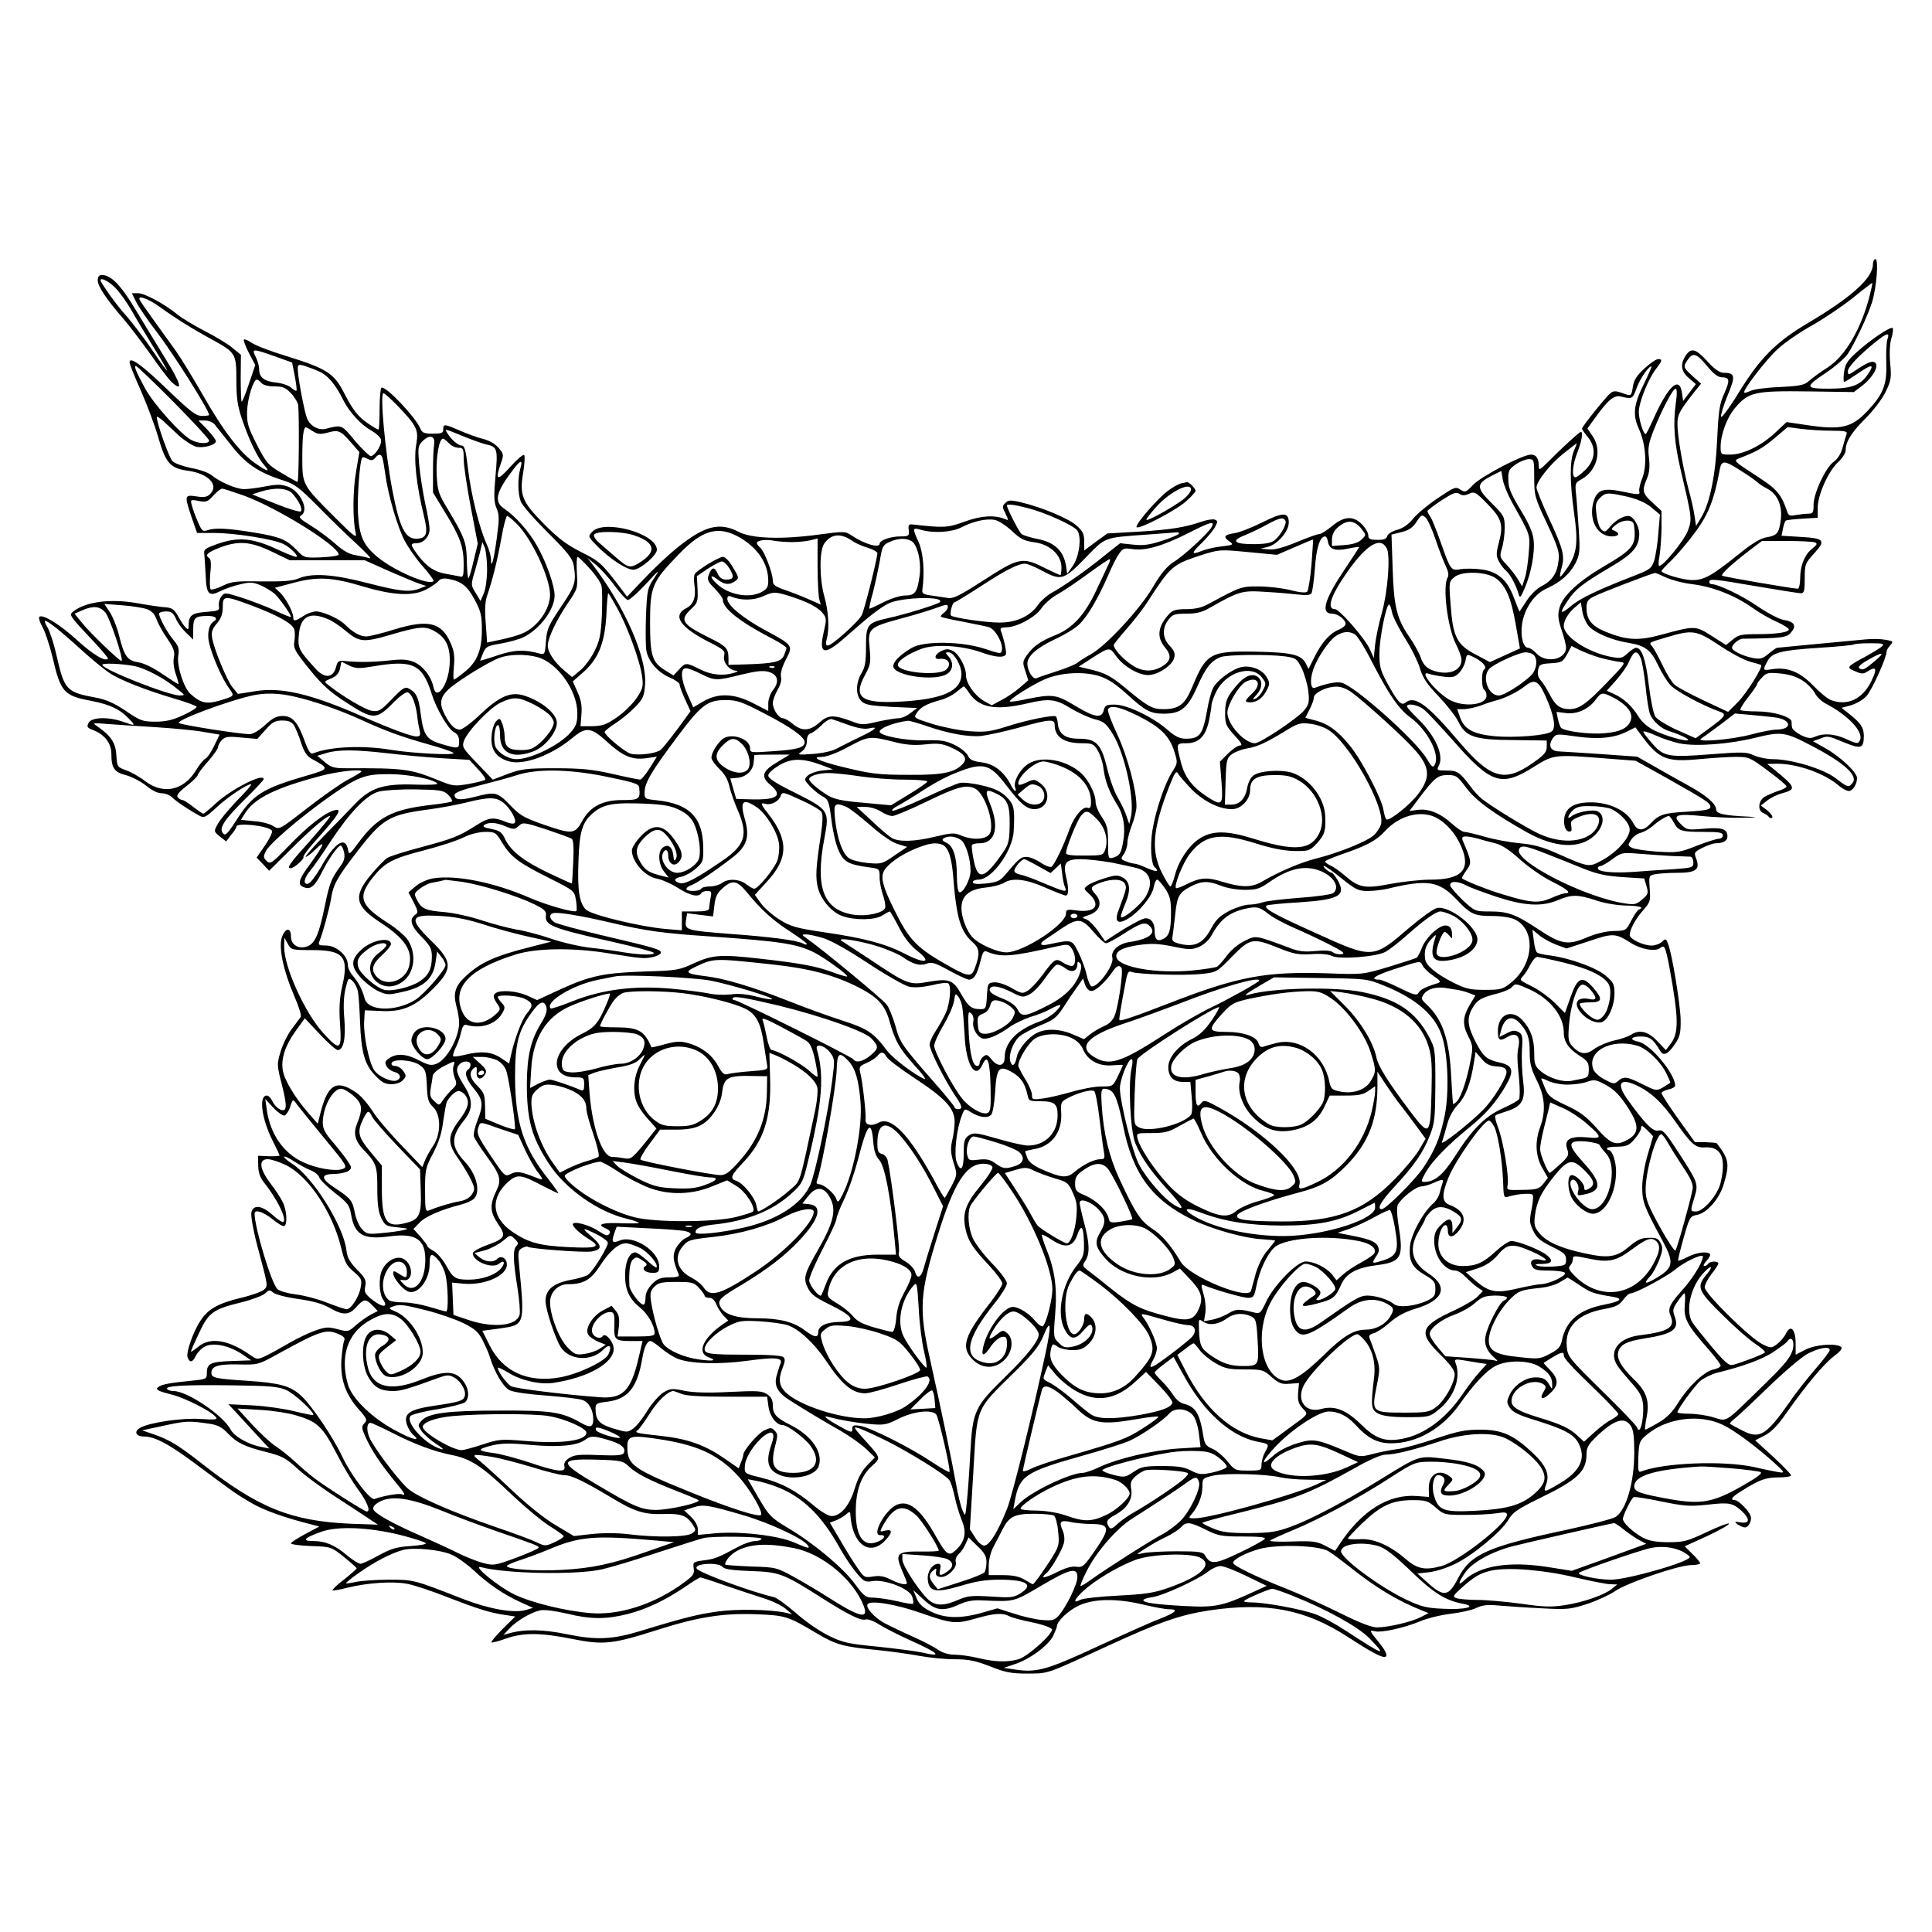 <?xml version="1.0" standalone="no"?>
<!DOCTYPE svg PUBLIC "-//W3C//DTD SVG 20010904//EN"
 "http://www.w3.org/TR/2001/REC-SVG-20010904/DTD/svg10.dtd">
<svg version="1.0" xmlns="http://www.w3.org/2000/svg"
 width="850pt" height="850pt" viewBox="0 0 850 850"
 preserveAspectRatio="xMidYMid meet">
<g transform="translate(0,850) scale(0.1,-0.1)"
fill="#000000" stroke="none">
<path d="M8240 7337 c0 -60 -95 -146 -289 -260 -139 -83 -209 -154 -301 -304
-41 -67 -77 -115 -78 -106 -2 8 11 50 29 94 36 86 33 99 -20 99 -15 0 -39 17
-69 50 -51 56 -72 62 -96 25 -25 -38 -20 -70 15 -99 l30 -26 -28 -37 -28 -37
-5 35 c-11 77 -60 33 -126 -115 -16 -36 -31 -66 -34 -66 -10 0 -30 65 -30 98
0 40 41 144 75 188 29 38 30 44 10 44 -9 0 -36 -19 -60 -41 -34 -31 -47 -52
-51 -80 -7 -44 -6 -43 -50 -27 -27 9 -36 9 -50 -3 -21 -18 -124 -146 -124
-155 0 -3 11 -19 25 -36 38 -45 35 -100 -9 -144 -19 -19 -39 -34 -45 -34 -17
0 -13 55 9 110 19 49 26 90 15 90 -6 0 -83 -70 -146 -134 -34 -34 -39 -36 -39
-18 0 35 -11 52 -34 52 -37 0 -218 -95 -255 -133 -31 -33 -35 -35 -56 -21 -21
14 -27 11 -100 -38 -43 -29 -91 -69 -108 -90 -20 -25 -44 -42 -70 -49 -23 -6
-41 -18 -44 -28 -3 -12 -14 -17 -44 -16 -32 0 -39 4 -39 19 0 11 -12 33 -27
48 -38 40 -80 38 -133 -7 -23 -19 -48 -35 -57 -35 -8 0 -53 -16 -100 -36 -59
-24 -97 -34 -122 -31 l-36 3 33 8 c43 11 92 68 92 107 0 46 -24 47 -116 1 -46
-23 -102 -45 -124 -48 -45 -7 -50 -16 -20 -37 19 -13 16 -15 -36 -21 -30 -3
-71 -13 -90 -21 -45 -18 -43 -8 7 40 22 22 47 52 55 67 12 23 12 27 -2 32 -8
3 -34 -1 -57 -9 -77 -26 -135 -35 -276 -44 l-139 -8 -51 -37 -51 -38 0 40 c0
33 -6 45 -34 70 -36 32 -155 81 -244 102 -46 11 -56 10 -69 -3 -14 -14 -14
-18 1 -47 14 -30 14 -31 -2 -24 -44 19 -105 16 -178 -11 -75 -27 -90 -28 -224
-13 -22 3 -25 0 -22 -24 3 -26 0 -28 -37 -28 -42 0 -91 -17 -91 -32 0 -21 -67
-2 -123 36 -28 19 -33 19 -145 4 -163 -22 -294 -18 -352 12 -85 44 -151 27
-272 -71 -35 -28 -98 -87 -141 -132 l-78 -82 -22 29 c-90 119 -98 126 -180
167 -63 32 -101 60 -164 124 -97 98 -108 126 -91 227 6 38 8 72 4 76 -5 4 -32
-20 -62 -53 -57 -64 -67 -59 -40 18 13 36 12 40 -10 66 -15 18 -41 33 -69 40
-25 6 -70 23 -101 36 -68 30 -74 31 -74 6 0 -16 -7 -19 -46 -19 -37 0 -47 4
-54 21 -19 49 -154 192 -172 181 -4 -3 -8 -45 -8 -95 0 -49 -2 -89 -5 -89 -3
0 -23 11 -43 25 -44 29 -69 60 -105 130 -47 94 -78 113 -262 170 -66 20 -133
46 -148 57 -16 11 -31 17 -34 14 -3 -3 7 -29 22 -59 l28 -53 -28 -83 c-15 -45
-29 -80 -32 -78 -2 3 -4 50 -4 105 l1 101 -38 31 c-20 17 -76 51 -124 75 -48
25 -100 57 -117 71 -53 44 -144 94 -173 94 l-28 0 20 -40 c11 -22 50 -79 87
-127 77 -101 233 -348 233 -369 0 -2 -14 -4 -31 -4 -26 0 -50 18 -146 110
-118 114 -173 154 -173 126 0 -8 22 -63 49 -123 26 -59 61 -151 76 -203 34
-118 53 -140 131 -151 91 -12 139 -63 98 -103 -13 -13 -26 -15 -60 -10 -53 8
-53 5 -21 -92 l24 -69 79 0 c89 0 262 -28 302 -49 32 -16 70 -56 54 -56 -6 0
-46 16 -89 36 -102 47 -166 52 -253 22 -59 -21 -65 -25 -61 -48 1 -14 4 -56 6
-94 3 -81 14 -92 64 -67 20 10 59 24 87 30 44 11 57 10 90 -4 21 -9 49 -26 63
-38 21 -20 71 -90 71 -101 0 -3 -33 10 -72 29 -40 18 -106 43 -146 56 -73 23
-74 23 -89 4 -8 -11 -12 -30 -10 -41 3 -20 -1 -22 -55 -26 -63 -5 -78 -15 -78
-58 0 -21 -2 -22 -14 -10 -8 8 -23 31 -33 50 -16 28 -26 36 -54 38 -19 1 -74
9 -124 18 -118 21 -226 7 -281 -35 -21 -16 -20 -18 67 -111 49 -51 87 -96 84
-98 -13 -14 -64 17 -133 79 -77 71 -155 119 -169 105 -4 -4 2 -24 14 -45 12
-21 31 -80 44 -132 36 -155 49 -170 173 -193 81 -16 125 -37 165 -80 29 -30
27 -31 -29 -11 -64 22 -137 20 -150 -5 -9 -17 -7 -22 17 -31 53 -20 83 -58 83
-107 0 -61 13 -80 66 -93 25 -7 63 -27 86 -45 25 -21 51 -34 69 -34 15 0 36
-8 46 -18 18 -18 78 -58 121 -81 20 -11 27 -7 75 37 48 45 133 102 152 102 5
0 -23 -33 -62 -72 -38 -40 -77 -87 -86 -105 -17 -31 -16 -32 10 -53 l28 -22
22 29 c13 15 23 31 23 36 0 20 149 3 157 -19 2 -7 -12 -36 -32 -65 l-36 -52
28 -29 27 -29 91 90 c93 93 161 151 177 151 5 0 -34 -48 -86 -107 -92 -102
-107 -123 -87 -123 14 0 61 41 56 50 -2 4 21 36 53 71 103 114 123 147 80 133
-43 -13 -113 -68 -195 -153 -78 -80 -84 -85 -100 -69 -15 15 -15 20 -3 44 30
55 308 273 400 314 45 20 71 24 145 24 83 0 197 -23 209 -42 2 -4 -40 -6 -95
-4 -143 5 -198 -13 -268 -86 -30 -32 -93 -96 -140 -144 -47 -49 -81 -88 -76
-88 5 0 24 14 42 32 48 47 40 23 -21 -61 -55 -74 -60 -95 -25 -106 27 -9 46 9
76 69 29 58 70 116 82 116 5 0 11 -14 15 -31 4 -23 0 -38 -18 -62 -38 -52 -47
-74 -67 -173 -24 -118 -41 -161 -73 -176 -39 -17 -76 3 -76 42 0 41 -25 39
-40 -4 -15 -45 7 -148 54 -257 20 -45 33 -87 29 -93 -4 -6 -22 -30 -40 -54
-18 -24 -40 -69 -49 -100 -16 -54 -16 -59 6 -144 25 -98 23 -125 -10 -108 -12
6 -26 22 -32 36 -6 13 -17 24 -24 24 -37 0 -23 -103 26 -200 17 -33 30 -61 30
-64 0 -2 -21 -4 -48 -3 l-47 2 1 -43 c0 -28 8 -52 22 -70 59 -73 104 -163 89
-178 -3 -4 -25 10 -47 30 -48 43 -85 48 -94 12 -3 -14 7 -75 25 -143 50 -188
49 -180 29 -198 -9 -8 -56 -25 -104 -36 -97 -24 -140 -48 -173 -98 -32 -47
-65 -140 -58 -162 9 -26 23 -24 37 7 7 14 24 32 40 40 36 19 107 4 163 -34
l40 -27 -85 -3 c-93 -3 -110 -11 -110 -52 0 -27 -2 -28 -62 -34 -99 -10 -132
-16 -148 -26 -20 -13 -10 -19 57 -36 60 -16 171 -72 192 -98 10 -12 1 -13 -67
-9 -77 6 -222 -15 -264 -38 -30 -16 -22 -39 15 -39 50 -1 109 -32 236 -127
160 -119 168 -125 236 -165 52 -31 145 -65 265 -95 l35 -9 -62 -33 c-35 -19
-63 -37 -63 -41 0 -5 40 -10 88 -12 88 -3 89 -3 145 -48 31 -25 56 -47 56 -50
0 -3 -25 -25 -55 -49 -31 -23 -53 -45 -51 -48 3 -2 31 3 63 11 86 22 201 30
265 18 31 -6 110 -32 175 -58 137 -53 191 -70 255 -79 l46 -7 -55 -54 c-30
-30 -52 -57 -50 -60 3 -2 31 5 64 17 77 27 154 26 293 -2 136 -27 176 -23 376
41 177 56 283 73 430 68 131 -5 141 -8 270 -85 83 -49 115 -58 260 -72 61 -6
146 -18 189 -26 43 -8 112 -15 154 -15 63 0 92 -6 157 -31 68 -27 93 -32 165
-32 95 1 76 -6 350 120 232 107 321 138 451 158 253 37 421 5 609 -117 92 -60
143 -88 160 -88 19 0 10 23 -25 66 -40 49 -42 54 -16 47 28 -7 125 14 194 42
34 15 97 30 139 35 42 5 93 16 112 25 28 14 51 16 104 11 37 -3 121 -9 187
-12 112 -6 125 -4 200 20 44 15 98 40 121 56 50 35 273 112 331 114 24 0 43 4
43 8 0 4 -15 23 -34 41 l-34 34 101 46 c55 26 97 50 94 54 -4 3 -49 -14 -99
-38 -85 -40 -100 -44 -168 -44 -53 0 -85 6 -110 19 -44 23 -90 66 -90 83 0 16
36 89 47 96 5 3 60 -6 123 -19 102 -21 125 -22 202 -14 96 11 111 8 151 -28
37 -35 36 -56 -5 -50 -28 5 -29 4 -13 -9 11 -7 25 -13 32 -13 16 0 32 31 25
50 -7 23 -54 70 -69 70 -24 0 -13 15 30 41 78 49 105 59 162 59 30 0 55 4 55
9 0 5 -36 42 -79 82 l-79 72 41 21 c29 15 58 44 94 96 90 128 166 218 210 252
27 20 40 35 34 41 -19 19 -114 12 -158 -11 l-43 -22 0 49 c0 62 -22 86 -42 45
-7 -15 -25 -36 -39 -47 -26 -19 -28 -19 -65 -1 -53 25 -254 223 -254 250 0 12
14 38 30 59 17 21 30 42 30 46 0 12 -37 11 -45 -1 -3 -6 -11 -10 -17 -10 -6 0
-2 10 10 23 12 13 19 27 15 30 -12 13 -59 7 -98 -13 -21 -11 -40 -18 -42 -16
-2 1 9 46 24 99 26 92 28 96 59 102 44 8 99 71 118 136 26 88 23 109 -31 179
-2 2 -25 4 -50 5 l-46 0 -74 103 c-40 56 -73 107 -73 113 0 5 14 12 30 16 17
3 30 11 30 17 -1 53 -110 183 -162 193 -41 8 -34 23 11 23 39 0 54 -11 86 -65
14 -23 35 -12 65 33 21 31 25 48 24 107 -2 70 -37 285 -55 332 -9 24 -11 25
-28 9 -9 -9 -30 -16 -45 -16 -36 0 -96 28 -96 46 0 24 24 69 58 108 32 36 34
42 30 96 -4 58 -4 58 25 64 16 3 60 6 97 6 81 0 100 14 83 61 -11 28 -10 30
27 49 22 11 48 20 59 20 32 0 51 11 51 30 0 33 -24 41 -103 34 -73 -6 -76 -6
-103 21 -39 39 -18 46 92 35 49 -5 130 -9 179 -8 64 1 73 3 30 5 -112 5 -145
13 -145 32 0 24 -43 61 -115 101 -33 18 -99 55 -146 82 l-86 49 -154 11 c-85
6 -170 11 -189 12 -40 1 -51 27 -27 60 13 17 19 18 100 6 98 -14 169 -7 224
21 l38 19 20 -27 c82 -113 114 -127 261 -113 54 5 126 10 160 10 59 0 63 -2
142 -61 45 -33 82 -64 82 -69 0 -5 -17 -14 -37 -20 -21 -7 -48 -19 -60 -26
-28 -17 -31 -62 -5 -71 9 -4 20 -11 24 -17 4 -6 10 -7 15 -3 4 4 -6 18 -21 31
l-29 22 28 22 c15 12 45 27 66 32 64 18 61 26 -41 109 l-25 20 44 1 c86 0 206
-41 269 -95 16 -14 37 -25 46 -25 17 0 36 29 36 57 0 25 -73 94 -139 131 l-55
31 28 10 c37 15 37 15 111 -16 74 -30 85 -26 85 32 -1 35 -14 54 -63 93 l-35
28 41 11 c23 7 54 24 68 40 24 25 89 169 89 196 0 6 7 18 16 28 15 17 14 18
-19 24 -20 4 -59 5 -89 2 -127 -12 -384 -36 -390 -37 -3 0 -20 -12 -37 -26
-26 -22 -37 -25 -68 -19 -44 8 -93 32 -93 45 0 14 30 40 48 40 176 2 194 5
213 29 24 29 13 46 -35 54 -19 3 -70 30 -114 60 -70 48 -173 97 -202 97 -6 0
-10 5 -10 10 0 15 19 13 211 -20 96 -16 182 -30 192 -30 14 0 17 10 17 65 0
63 2 67 42 111 52 57 45 66 -63 72 l-81 5 6 30 c3 17 9 33 12 36 3 3 36 7 73
9 l68 4 0 45 c1 57 46 158 89 199 19 17 34 41 34 52 0 39 24 77 86 140 35 34
75 87 90 118 24 50 26 62 20 125 -4 44 -2 85 5 110 7 21 9 42 6 46 -9 8 -100
-53 -160 -108 -40 -36 -49 -52 -54 -86 -3 -24 -3 -43 1 -43 4 0 29 16 57 35
64 44 77 44 50 3 -33 -52 -73 -68 -174 -68 -107 0 -108 7 -12 71 37 25 79 61
93 80 29 42 89 168 108 229 20 64 30 190 15 190 -6 0 -11 -11 -11 -23z m-15
-141 c-38 -146 -107 -262 -183 -312 -32 -20 -68 -47 -82 -59 -22 -20 -40 -23
-131 -28 -58 -2 -116 -10 -128 -17 -13 -6 -25 -10 -27 -7 -9 8 96 145 148 192
30 28 99 75 153 105 53 30 134 85 179 121 44 36 82 65 83 64 2 -1 -4 -27 -12
-59z m-7524 -45 c66 -48 142 -96 232 -145 104 -57 107 -62 107 -179 0 -80 5
-113 26 -175 32 -93 69 -169 97 -199 28 -32 14 -29 -39 8 -67 46 -142 143
-232 302 -45 78 -98 165 -119 194 -74 102 -150 208 -157 221 -15 26 32 11 85
-27z m7603 -143 c-4 -13 -7 -60 -5 -105 3 -94 -13 -136 -80 -208 -71 -77 -118
-88 -271 -65 l-88 13 -50 -47 c-61 -57 -140 -96 -197 -96 -42 0 -43 1 -43 33
0 56 28 131 65 174 58 68 86 74 319 71 l202 -3 37 28 c44 34 74 84 58 100 -12
12 -33 4 -88 -33 -31 -21 -33 -21 -33 -3 0 19 51 72 125 131 47 38 60 40 49
10z m-7094 -76 l75 -27 12 -60 c6 -33 10 -62 7 -64 -2 -2 -13 4 -24 14 -10 9
-41 20 -67 22 -52 6 -73 23 -73 60 0 13 -7 37 -15 53 -19 37 -14 37 85 2z
m6300 -42 c28 -34 49 -50 65 -50 35 0 37 -13 11 -71 -21 -46 -25 -76 -31 -199
-7 -159 -32 -283 -70 -346 l-23 -38 -7 45 c-3 24 -15 77 -26 116 -25 96 -49
235 -49 287 0 42 9 58 74 141 l30 37 -37 33 c-42 38 -43 42 -21 73 22 32 38
28 84 -28z m-6109 -23 c39 -16 74 -56 108 -125 28 -56 81 -113 126 -137 19
-11 38 -28 41 -39 6 -19 -22 -66 -43 -73 -6 -2 -37 28 -70 66 -61 74 -58 73
-131 54 -31 -7 -68 13 -81 46 -12 29 -41 183 -41 218 0 19 3 21 28 14 15 -5
43 -15 63 -24z m-638 -135 c86 -87 157 -164 157 -170 0 -16 -45 -15 -78 2 -46
24 -165 157 -203 226 -41 76 -51 100 -41 100 4 0 79 -71 165 -158z m6471 82
c-47 -94 -52 -138 -24 -200 31 -68 37 -159 16 -216 -10 -24 -16 -51 -14 -59 4
-17 -1 -17 -78 -1 -82 17 -109 6 -124 -48 -21 -79 18 -150 82 -150 31 0 37 14
11 25 -16 6 -16 8 6 26 26 21 66 25 77 8 3 -6 6 -29 6 -51 -1 -52 -22 -74
-136 -140 -112 -66 -180 -129 -195 -182 -8 -32 -7 -49 9 -97 11 -32 20 -67 20
-78 0 -53 -88 -71 -130 -26 -13 14 -30 25 -37 25 -21 0 -34 48 -27 101 9 70
54 136 109 160 60 27 102 64 127 112 18 37 20 52 14 146 -4 59 -9 129 -12 156
-5 48 -4 51 25 67 68 38 90 127 48 189 l-23 34 29 40 c60 84 87 107 116 101
52 -13 54 -12 72 38 15 42 57 101 65 93 1 -1 -13 -34 -32 -73z m-6084 1 c8 -9
30 -15 57 -15 37 0 50 -5 74 -31 16 -17 30 -41 31 -53 5 -49 3 -336 -3 -336
-3 0 -34 17 -70 39 -60 35 -67 44 -109 125 -39 76 -44 95 -43 144 1 55 27 142
43 142 4 0 13 -7 20 -15z m6223 -87 c-13 -97 -7 -174 22 -299 50 -212 50 -213
30 -266 -17 -43 -107 -153 -125 -153 -4 0 -4 19 1 43 4 23 8 77 9 121 l0 78
-40 37 c-44 40 -47 52 -24 106 11 26 13 52 9 89 -6 44 -2 65 20 122 36 90 85
184 97 184 6 0 7 -23 1 -62z m-5627 -10 c87 -90 96 -109 86 -169 -13 -68 -1
-180 35 -327 17 -72 9 -92 -37 -92 -48 0 -73 52 -104 215 -32 169 -55 425 -39
425 5 0 31 -24 59 -52z m-956 -137 c25 -22 59 -43 75 -47 33 -6 85 9 85 25 0
6 -17 28 -38 51 l-39 40 29 0 c15 0 35 -8 42 -17 8 -10 41 -52 74 -93 63 -81
121 -120 232 -155 47 -15 69 -32 150 -114 52 -53 129 -128 170 -165 41 -38 67
-66 57 -62 -10 3 -37 9 -60 13 -30 4 -56 19 -91 50 -27 24 -75 60 -108 80 -47
29 -56 38 -44 45 39 22 -3 109 -60 128 -28 10 -50 9 -97 0 -34 -7 -77 -12 -95
-12 -37 2 -104 31 -142 62 -14 11 -54 25 -89 31 -35 7 -72 20 -82 30 -15 15
-69 166 -69 194 0 5 12 -3 28 -17 15 -14 47 -44 72 -67z m586 22 c22 -14 33
-15 67 -6 46 13 56 9 105 -48 l33 -38 -14 -83 c-15 -83 -16 -216 -2 -273 6
-26 -7 -16 -92 69 -143 143 -143 142 -143 263 0 93 5 133 16 133 3 0 16 -8 30
-17z m6682 2 c60 0 71 -3 66 -15 -3 -8 -11 -35 -17 -58 -7 -28 -22 -51 -40
-64 -35 -25 -89 -140 -88 -190 0 -33 -3 -38 -23 -38 -13 0 -37 -3 -55 -6 -24
-5 -32 -3 -37 12 -28 82 -45 102 -142 164 -92 60 -96 63 -72 73 80 31 103 44
156 88 l59 50 60 -8 c33 -4 93 -8 133 -8z m-6021 -24 c39 -16 84 -32 101 -36
50 -10 53 -20 42 -139 -8 -88 -7 -115 5 -143 12 -29 12 -47 0 -135 -13 -97
-25 -136 -25 -87 0 13 -9 44 -20 68 -31 68 -68 217 -81 329 -10 84 -15 102
-29 102 -15 0 -48 29 -64 58 -10 16 -9 16 71 -17z m-127 -36 c-3 -17 -5 -71
-5 -121 l0 -91 53 -87 c66 -107 82 -152 82 -228 0 -52 -2 -59 -17 -54 -10 2
-36 7 -59 11 -51 8 -86 31 -124 81 -35 47 -37 54 -8 54 31 0 58 29 58 62 0 15
-9 68 -20 116 -10 49 -22 125 -26 169 -6 74 -5 82 15 102 31 31 57 24 51 -14z
m65 5 c10 -11 29 -20 42 -20 21 0 23 -4 23 -49 0 -27 14 -122 31 -211 l31
-162 -18 -74 c-9 -41 -20 -76 -23 -78 -3 -2 -6 30 -7 72 -1 84 -8 105 -84 232
-42 69 -45 81 -49 154 -3 76 11 156 28 156 4 0 16 -9 26 -20z m4949 -35 c-18
-44 -18 -134 1 -270 19 -130 13 -180 -27 -240 -17 -25 -32 -44 -34 -42 -2 2 1
20 7 41 14 51 6 82 -57 217 -30 65 -54 125 -54 134 0 28 61 104 120 151 30 24
56 43 57 44 1 0 -5 -16 -13 -35z m-5241 -32 c3 -10 8 -40 12 -68 11 -88 54
-236 86 -295 17 -32 53 -83 81 -114 28 -31 48 -60 45 -63 -21 -20 -175 47
-247 107 -62 52 -79 91 -85 189 -4 74 8 238 19 248 2 3 13 0 24 -6 15 -8 23
-7 32 4 16 20 28 19 33 -2z m5067 -85 c0 -78 2 -87 56 -201 48 -103 56 -126
51 -163 -6 -56 -28 -89 -75 -113 -21 -11 -49 -38 -66 -65 -16 -25 -30 -46 -31
-46 -1 0 -12 27 -24 59 -29 80 -72 117 -145 126 -31 4 -71 4 -89 1 -43 -8 -45
-5 -87 114 -18 52 -39 104 -46 115 -8 11 -14 23 -14 26 0 4 28 25 61 47 51 33
65 39 80 29 13 -8 24 -8 43 1 23 10 29 7 79 -44 64 -65 72 -92 52 -169 -13
-49 -13 -60 -1 -84 8 -15 22 -34 31 -41 18 -15 44 -62 55 -100 7 -24 9 -22 28
22 28 64 46 158 39 214 -3 31 -21 72 -58 132 -42 70 -53 96 -53 131 -1 40 3
47 33 68 19 13 45 23 57 23 23 0 24 -3 24 -82z m-4461 40 c-12 -44 -11 -110 2
-144 5 -16 59 -77 118 -136 89 -89 109 -114 115 -145 12 -74 7 -90 -56 -183
-55 -82 -62 -97 -66 -151 -4 -56 -6 -60 -26 -55 -66 19 -113 18 -186 -7 -41
-14 -76 -24 -77 -24 -1 1 5 16 12 33 12 29 19 33 81 43 37 7 81 19 98 28 72
36 136 122 136 183 0 43 -35 144 -77 218 -35 63 -95 131 -146 165 -46 31 -34
75 47 179 28 36 37 35 25 -4z m5376 -13 c28 -17 57 -38 66 -46 8 -8 28 -21 44
-29 45 -23 67 -74 60 -135 -8 -61 -16 -71 -63 -79 -26 -4 -63 -26 -122 -74
-117 -94 -152 -114 -203 -114 -40 -1 -137 28 -137 40 0 3 19 23 43 46 24 23
71 78 104 123 60 80 85 146 109 276 8 44 19 44 99 -8z m-1014 -133 c84 -150
81 -141 75 -222 -3 -41 -10 -92 -17 -112 l-12 -38 -20 33 c-10 17 -33 46 -50
64 -29 31 -30 34 -19 71 7 22 12 62 12 90 0 49 -3 54 -55 106 -72 71 -72 87 0
124 l40 20 7 -40 c4 -21 22 -65 39 -96z m-5579 28 c148 -54 418 -222 418 -260
0 -5 -34 -10 -76 -12 -74 -3 -76 -2 -107 30 -46 48 -73 60 -189 79 -116 19
-173 22 -206 10 -20 -7 -24 -3 -42 38 -11 26 -23 58 -26 72 -7 25 -6 26 30 19
33 -6 40 -4 64 23 15 17 32 30 39 31 7 0 49 -14 95 -30z m215 8 c29 -33 46
-69 36 -78 -4 -4 -54 11 -111 34 l-103 41 38 12 c64 20 117 16 140 -9z m5872
-13 c45 -11 80 -26 106 -47 l38 -32 -7 -82 c-3 -45 -12 -99 -18 -120 -12 -35
-19 -40 -88 -67 -158 -61 -240 -100 -279 -134 -48 -40 -52 -32 -13 25 32 49
65 75 189 148 97 57 124 88 125 144 1 34 -26 80 -48 80 -24 0 -57 -20 -81 -48
-20 -24 -24 -25 -38 -11 -9 8 -18 38 -21 66 -6 43 -3 54 15 72 25 25 32 25
120 6z m-2635 -51 c74 -19 196 -74 215 -97 21 -26 10 -116 -20 -158 l-24 -34
-5 36 c-12 68 -51 104 -131 119 -29 6 -58 15 -65 21 -11 9 -64 113 -64 125 0
8 34 4 94 -12z m1792 -138 c15 -44 35 -97 45 -117 11 -23 14 -40 8 -50 -23
-37 -1 -219 36 -292 14 -27 25 -58 25 -70 0 -51 -64 -72 -133 -44 -23 10 -36
25 -46 53 -7 21 -31 64 -52 94 -54 79 -67 133 -72 302 l-5 146 44 11 c33 8 50
20 66 45 21 32 24 33 40 19 9 -8 29 -52 44 -97z m-4042 69 c66 -66 146 -237
146 -312 0 -64 -56 -142 -120 -169 -19 -9 -63 -21 -96 -28 l-61 -13 -6 86 c-5
62 -3 97 8 126 22 65 42 144 61 248 9 53 21 97 25 97 5 0 24 -16 43 -35z
m2178 -31 c38 -36 55 -44 100 -50 67 -9 118 -56 118 -110 0 -19 -2 -34 -5 -34
-3 0 -29 12 -58 26 -110 56 -120 54 -286 -53 -106 -68 -130 -79 -156 -73 -5 1
-32 5 -60 9 -42 5 -50 10 -47 26 11 80 4 163 -16 209 -29 63 -28 66 10 55 56
-16 135 -11 178 11 53 27 108 39 145 33 17 -3 51 -25 77 -49z m1203 46 c8 -12
-17 -60 -44 -84 -15 -14 -37 -19 -90 -20 -89 -1 -109 14 -47 38 25 10 69 31
98 47 57 31 73 35 83 19z m336 -38 c20 -26 20 -26 0 -45 -13 -14 -38 -22 -75
-25 l-56 -4 0 29 c0 18 9 38 23 50 41 38 75 37 108 -5z m-660 10 c-14 -27
-121 -126 -168 -155 -29 -19 -55 -49 -90 -109 -56 -96 -204 -257 -273 -296
-25 -14 -52 -31 -60 -38 -8 -7 -49 -24 -90 -37 -41 -13 -82 -27 -90 -31 -16
-6 -40 33 -40 65 0 32 42 69 118 105 42 19 92 49 110 67 37 35 84 116 128 217
15 36 36 78 47 93 17 25 23 27 62 21 56 -8 133 15 244 71 96 49 117 55 102 27z
m-2076 -47 c80 -47 125 -115 125 -191 0 -27 -6 -36 -30 -49 -55 -29 -145 -12
-197 37 -32 30 -29 44 3 19 31 -24 53 -26 78 -8 18 13 18 16 -9 60 -15 27 -34
47 -44 47 -18 0 -109 -55 -124 -75 -4 -5 -5 -27 -2 -48 8 -54 -3 -86 -36 -103
-63 -32 -26 -85 103 -150 63 -32 69 -38 64 -59 -7 -28 22 -64 52 -66 11 -1 9
-4 -8 -9 -48 -15 -100 -10 -150 15 -61 31 -64 31 -93 -1 l-24 -26 -40 25 c-54
34 -63 65 -63 209 0 158 9 178 128 301 103 107 173 126 267 72z m1931 16 c-3
-4 -37 -19 -76 -31 -55 -18 -83 -21 -126 -16 l-56 6 -67 -53 c-82 -67 -184
-138 -234 -165 -20 -11 -47 -35 -60 -53 -34 -50 -98 -79 -171 -78 -61 0 -202
21 -212 31 -7 7 6 58 15 58 4 0 56 32 115 70 110 72 165 100 196 100 9 0 42
-13 73 -30 86 -46 96 -43 191 54 92 95 80 90 271 104 66 5 126 9 133 10 7 1
11 -2 8 -7z m-1436 -31 c14 -10 44 -23 68 -30 23 -7 42 -18 42 -24 0 -23 -58
-254 -69 -273 -15 -29 -131 -133 -148 -133 -10 0 -11 7 -6 28 13 44 8 123 -10
187 -22 77 -23 202 -1 233 31 44 73 48 124 12z m2092 -1 c5 -35 30 -45 87 -33
28 6 51 9 51 7 0 -1 -29 -46 -64 -98 -90 -134 -107 -195 -55 -195 25 0 59 -26
59 -45 0 -7 -13 -18 -29 -25 -40 -16 -75 -55 -107 -119 l-27 -54 -13 26 c-20
37 -63 47 -224 50 -196 3 -213 -7 -275 -156 -32 -77 -58 -97 -127 -97 -49 0
-68 11 -169 95 -58 48 -84 62 -137 76 l-66 16 57 37 c78 50 79 50 107 10 32
-45 98 -84 141 -84 43 0 107 42 115 76 5 19 0 32 -20 53 -32 33 -34 78 -5 115
18 23 28 26 78 26 43 0 69 6 102 25 130 74 143 78 247 71 54 -3 119 -9 146
-12 33 -4 51 -2 56 6 4 7 11 56 15 109 6 90 22 141 45 141 5 0 10 -10 12 -21z
m-2357 -4 c28 0 64 4 81 8 l31 8 0 -124 c0 -68 4 -134 8 -146 l6 -21 -43 19
c-24 11 -71 30 -105 42 -53 18 -63 25 -63 45 0 32 -37 129 -55 144 -8 7 -15
16 -15 21 0 12 41 17 75 10 17 -3 53 -6 80 -6z m524 5 c27 -14 45 -90 37 -152
-10 -74 -20 -88 -64 -88 -21 0 -62 -13 -96 -30 -33 -17 -60 -29 -61 -28 -2 2
5 35 16 73 10 39 23 101 30 138 10 63 14 70 43 83 37 16 71 18 95 4z m1761
-104 c-5 -60 -14 -114 -19 -119 -6 -6 -32 -4 -75 7 -36 9 -98 16 -139 16 -77
0 -77 0 -222 -78 -27 -15 -57 -22 -95 -22 -46 0 -60 -4 -77 -22 -50 -55 -55
-102 -17 -147 30 -36 26 -60 -15 -84 -44 -26 -92 -22 -138 12 -39 28 -73 67
-73 83 0 4 25 35 54 68 30 34 72 87 92 118 104 161 112 168 234 208 85 27 85
27 212 15 l126 -12 79 34 c43 19 79 34 80 33 1 0 -3 -50 -7 -110z m2214 98
c13 -5 11 -10 -10 -27 -34 -26 -54 -75 -54 -132 0 -25 -5 -45 -11 -45 -21 0
-324 52 -332 57 -9 5 43 53 126 116 l49 37 108 0 c60 0 115 -3 124 -6z m-6788
-41 l79 -38 165 0 165 0 105 -47 c58 -25 119 -51 135 -56 l30 -10 -28 -11
c-45 -18 -87 -13 -231 24 -150 39 -243 45 -303 20 -26 -11 -68 -14 -162 -13
-112 2 -131 0 -171 -19 -24 -12 -48 -19 -53 -16 -4 3 -5 33 -2 68 5 42 3 65
-4 69 -19 12 -12 22 27 39 94 40 148 38 248 -10z m947 -78 c0 -40 -6 -85 -14
-104 l-15 -35 -21 35 c-22 35 -22 35 -3 99 10 36 22 79 25 95 l7 30 11 -25 c5
-14 10 -56 10 -95z m3958 93 c17 -32 5 -188 -21 -283 -13 -44 -26 -107 -30
-140 l-6 -60 -17 38 c-20 46 -134 177 -154 177 -38 0 -18 60 54 163 85 121
146 158 174 105z m-3507 -89 c26 -28 49 -62 52 -76 4 -13 4 -71 2 -128 -4 -86
-9 -112 -32 -159 -15 -30 -43 -69 -63 -85 l-36 -30 -31 26 c-46 38 -76 83 -76
112 0 34 38 113 90 190 41 60 42 63 38 131 -2 39 -1 70 3 70 4 0 28 -23 53
-51z m111 -77 c25 -34 51 -62 58 -62 6 0 43 32 80 72 58 63 63 66 36 26 -30
-44 -32 -52 -37 -166 -2 -66 -2 -136 2 -156 9 -47 50 -94 103 -117 24 -10 43
-24 43 -31 0 -7 11 -36 24 -65 l24 -52 -57 -78 c-32 -43 -65 -84 -74 -92 -20
-16 -96 -26 -132 -17 -25 6 -115 81 -115 96 0 3 21 21 48 38 26 17 65 49 86
71 35 36 40 47 44 99 9 119 -87 339 -230 527 l-23 30 38 -31 c20 -17 58 -58
82 -92z m2170 91 c-7 -16 -32 -68 -55 -117 -49 -103 -103 -161 -176 -190 -63
-25 -98 -49 -125 -87 -20 -28 -21 -34 -8 -71 l13 -41 -37 -32 c-21 -18 -57
-43 -81 -55 l-43 -23 -34 19 c-42 25 -79 78 -79 113 0 37 -31 94 -59 108 -20
9 -30 9 -53 -3 -27 -14 -30 -36 -5 -33 38 5 56 -21 31 -46 -31 -31 -214 -14
-214 20 0 18 44 48 103 70 59 22 174 16 261 -14 64 -23 101 -26 111 -11 5 8
-7 66 -22 106 -4 10 3 14 23 14 48 0 130 45 156 84 13 19 44 47 70 61 26 14
86 55 134 90 49 36 92 65 96 65 4 0 1 -12 -7 -27z m-1665 -15 c22 -37 18 -48
-16 -48 -16 0 -28 8 -36 25 -14 32 -26 32 -39 -2 -9 -23 -6 -31 26 -63 19 -20
35 -41 35 -48 0 -39 75 -98 218 -172 34 -18 62 -36 62 -41 0 -4 -5 -19 -11
-33 -13 -28 -43 -35 -169 -39 l-75 -2 0 30 c-1 43 -9 52 -88 91 -118 59 -128
76 -76 125 28 26 30 33 28 86 l-3 58 48 33 c27 17 55 32 62 32 8 0 23 -14 34
-32z m3372 -43 c43 -32 66 -85 86 -199 l19 -109 -66 -30 -66 -30 -64 34 c-82
43 -99 78 -109 220 -8 100 -7 101 18 121 34 27 142 23 182 -7z m746 5 c23 -11
75 -25 116 -30 91 -11 187 -49 263 -102 32 -23 82 -52 111 -64 28 -13 52 -28
52 -33 0 -13 -53 -21 -140 -21 -68 0 -82 -3 -107 -24 l-29 -24 -63 40 c-72 46
-73 46 -224 5 -99 -27 -151 -24 -244 14 -59 24 -83 53 -83 103 0 30 5 38 33
52 28 15 252 101 268 103 3 1 24 -8 47 -19z m-5728 -41 c132 -39 217 -43 276
-12 22 12 46 28 53 37 9 10 22 13 44 9 58 -11 83 -31 115 -91 28 -52 32 -70
32 -133 0 -91 -22 -143 -78 -187 -22 -18 -42 -32 -45 -32 -3 0 -3 26 0 58 4
45 1 69 -15 104 -39 90 -99 104 -246 59 -54 -17 -110 -31 -125 -31 -27 0 -59
18 -94 53 -25 25 -96 57 -127 57 -14 0 -38 -9 -55 -20 -36 -24 -45 -25 -45 -5
0 23 -35 87 -59 109 l-22 20 83 22 c105 28 169 25 308 -17z m1948 -69 c29 -12
61 -33 71 -47 18 -22 18 -28 5 -84 -23 -100 2 -105 97 -21 97 86 150 128 188
147 56 28 254 33 225 5 -10 -9 -154 -54 -229 -70 -89 -20 -95 -28 -95 -125 0
-67 -4 -91 -20 -117 -26 -44 -26 -99 1 -124 16 -15 42 -19 132 -24 l112 -5
-29 -22 c-16 -13 -40 -23 -53 -23 -13 0 -55 -7 -92 -15 -62 -15 -72 -15 -112
1 -82 30 -105 30 -144 -5 -43 -38 -77 -39 -117 -6 -16 14 -36 25 -43 25 -19 0
-45 39 -45 67 0 12 10 38 21 58 13 22 19 44 15 58 -3 14 4 41 21 74 33 63 33
64 -88 129 -99 53 -169 111 -169 139 0 12 5 15 18 10 43 -18 99 -17 142 3 38
17 48 18 89 7 25 -7 70 -22 99 -35z m-833 -25 c45 -80 102 -236 110 -302 6
-43 3 -53 -24 -94 -18 -26 -56 -64 -87 -85 -46 -32 -64 -38 -108 -39 l-52 0 4
51 c3 37 -1 64 -17 99 l-21 47 50 44 c64 59 91 126 98 252 2 50 6 92 8 92 2 0
19 -29 39 -65z m-1605 10 c113 -43 177 -78 185 -105 3 -10 3 -34 0 -52 -5 -30
2 -42 66 -122 58 -71 91 -101 163 -147 116 -76 132 -76 203 -4 31 32 59 52 67
49 18 -7 34 -48 41 -99 2 -22 7 -52 11 -67 5 -23 2 -28 -14 -28 -23 0 -109 32
-240 89 -223 98 -354 129 -469 110 l-76 -12 -24 29 c-25 31 -82 169 -90 219
-4 24 1 39 21 62 19 22 26 42 26 72 0 52 6 52 130 6z m5881 -91 c28 -30 103
-61 172 -72 75 -12 100 -31 132 -99 15 -32 39 -71 54 -87 24 -27 142 -90 212
-115 38 -13 34 -20 -42 -76 l-59 -43 -81 36 c-45 20 -88 47 -96 59 -9 13 -21
75 -29 139 -13 113 -31 164 -56 164 -7 0 -23 -11 -37 -24 -24 -22 -30 -24 -73
-16 -103 20 -208 89 -208 136 0 24 20 57 48 81 l27 23 7 -42 c4 -23 17 -51 29
-64z m-6345 76 c21 -7 34 -21 43 -45 6 -19 28 -57 47 -85 28 -41 34 -57 29
-83 -4 -18 0 -50 9 -74 8 -24 13 -43 11 -43 -3 0 -34 20 -71 45 -37 26 -82 48
-105 51 -49 8 -62 26 -85 117 -9 38 -28 84 -41 104 l-24 36 78 -6 c43 -3 92
-11 109 -17z m3524 9 c0 -7 -8 -18 -17 -25 -10 -7 -16 -15 -13 -18 3 -2 46
-12 95 -21 50 -10 101 -20 115 -24 28 -8 63 -69 58 -100 -3 -19 -5 -19 -77 5
-102 33 -268 35 -321 3 -50 -30 -80 -60 -80 -80 0 -42 187 -69 238 -33 26 18
28 50 5 76 -15 17 -15 18 1 18 22 0 56 -57 56 -95 0 -75 -82 -112 -272 -122
-169 -9 -206 19 -153 116 25 46 27 56 21 119 -9 87 -4 92 139 131 61 16 128
37 150 45 50 18 55 19 55 5z m1954 -22 c3 -18 29 -69 56 -113 28 -43 58 -104
67 -134 13 -43 30 -69 82 -123 36 -38 75 -88 86 -110 33 -69 71 -82 245 -83
l145 -2 0 -28 c0 -23 -11 -36 -63 -72 -123 -86 -184 -68 -323 95 -139 164
-195 205 -235 172 -19 -16 -36 3 -85 94 -26 49 -31 69 -30 125 0 65 30 212 42
212 4 0 10 -15 13 -33z m-5661 -1 c19 -21 81 -205 72 -214 -5 -5 -143 127
-176 170 l-31 38 34 15 c48 21 77 18 101 -9z m311 -28 c7 -18 28 -46 45 -62
l31 -30 0 46 c0 51 8 58 66 58 33 0 45 -12 23 -25 -21 -14 -29 -56 -18 -98 15
-60 58 -156 86 -194 26 -36 27 -35 -43 -56 -55 -16 -82 -10 -126 30 -30 27
-60 123 -54 166 5 32 2 44 -19 69 -28 33 -65 100 -65 118 0 5 13 10 30 10 24
0 32 -6 44 -32z m669 -2 c18 -7 52 -30 76 -50 62 -52 79 -54 202 -18 125 37
153 39 196 12 48 -29 66 -71 61 -146 -6 -89 -58 -160 -71 -97 -10 48 -46 93
-85 110 -29 12 -53 14 -112 7 -75 -8 -139 -8 -194 -2 -26 3 -31 -1 -38 -28
-12 -46 -48 -50 -86 -10 -78 85 -83 94 -77 155 7 80 48 101 128 67z m-1202
-34 c20 -15 73 -61 118 -102 45 -41 100 -86 123 -101 46 -31 161 -76 290 -114
48 -14 90 -30 93 -34 2 -5 -23 -21 -58 -37 -47 -22 -77 -29 -123 -29 -57 0
-67 4 -130 47 -49 33 -86 50 -129 58 -134 25 -141 33 -176 185 -11 50 -29 105
-39 123 -23 39 -16 40 31 4z m5719 -32 c11 -6 45 -60 75 -120 76 -147 118
-209 172 -248 75 -56 130 -164 105 -207 -7 -14 -13 -10 -35 27 -45 78 -316
320 -374 334 -21 6 -68 -3 -118 -22 -19 -8 -23 34 -8 78 17 53 71 132 102 151
30 19 55 21 81 7z m1604 -49 c49 -33 109 -65 135 -72 25 -7 48 -13 49 -15 10
-7 -65 -126 -102 -163 l-43 -43 -109 51 c-59 28 -117 59 -127 69 -11 9 -35 48
-53 86 -18 38 -39 75 -45 82 -15 18 -18 16 66 41 112 33 128 31 229 -36z m716
-5 c-8 -7 -42 -28 -75 -46 -81 -44 -83 -47 -44 -63 30 -13 37 -13 57 0 38 24
42 11 14 -46 -39 -78 -105 -108 -177 -81 -15 6 -50 35 -78 64 -58 60 -113 82
-179 72 -43 -7 -44 -6 -23 33 20 40 58 50 229 61 82 5 151 12 154 15 3 3 35 5
71 5 56 0 63 -2 51 -14z m-1240 -50 c30 -8 69 -16 85 -18 30 -3 30 -3 -55 -91
-90 -94 -123 -117 -165 -117 -40 0 -63 17 -86 63 -12 23 -29 51 -39 62 -12 13
-17 29 -13 47 5 25 10 27 57 30 47 3 52 6 71 40 l19 36 36 -18 c20 -10 60 -25
90 -34z m-292 12 c15 -15 15 -47 -1 -76 -17 -29 -125 -102 -153 -102 -46 0
-75 78 -43 116 17 21 130 73 160 74 14 0 30 -5 37 -12z m471 -15 c6 -16 15
-71 21 -124 5 -53 14 -107 19 -120 11 -30 49 -64 80 -74 45 -14 93 -36 88 -41
-8 -8 -99 18 -148 42 -29 14 -56 38 -70 61 -30 48 -65 80 -107 99 l-33 15 42
47 c23 26 47 61 54 77 23 53 37 58 54 18z m1031 -10 c-46 -39 -54 -43 -69 -34
-9 6 3 18 40 39 63 36 75 34 29 -5z m-5886 16 c88 -24 176 -147 176 -246 0
-44 -5 -58 -31 -87 -47 -54 -173 -116 -236 -116 -37 0 -83 28 -94 57 -10 28
-2 93 12 93 5 0 9 -20 9 -45 0 -80 57 -106 151 -69 48 20 99 83 99 124 0 39
-65 94 -142 119 -60 20 -110 -2 -194 -81 -39 -38 -80 -68 -91 -68 -23 0 -43
21 -67 67 -24 48 -20 75 17 110 40 37 176 121 225 139 45 16 114 17 166 3z
m3291 3 c47 -7 51 -10 72 -52 12 -25 25 -70 29 -100 5 -48 3 -59 -17 -84 -27
-34 -194 -146 -218 -146 -47 1 -121 83 -121 135 0 34 50 119 80 135 53 28 74
-9 30 -50 -36 -34 -37 -40 -7 -40 28 1 53 19 71 55 13 26 13 32 -2 57 -19 33
-70 52 -111 43 -40 -9 -107 -58 -124 -92 -8 -16 -20 -59 -26 -97 -19 -107 -32
-126 -93 -126 -29 0 -47 9 -85 42 -64 55 -176 108 -229 108 -36 0 -43 -3 -48
-25 -9 -37 -40 -32 -126 20 -83 50 -100 52 -209 30 -40 -9 -76 -14 -78 -11 -7
7 98 73 155 98 65 28 164 35 233 15 41 -12 72 -32 128 -82 80 -73 103 -85 161
-85 75 0 105 24 146 116 38 86 61 116 104 133 28 11 208 13 285 3z m834 -6
c36 -19 55 -42 41 -51 -13 -8 -13 -82 0 -90 6 -3 10 -15 10 -26 0 -40 -95 -52
-159 -20 -61 32 -146 137 -93 116 9 -3 38 -9 63 -12 39 -5 50 -2 68 16 12 12
24 35 28 51 6 35 6 34 42 16z m-4849 -38 c177 30 218 11 260 -123 20 -64 72
-153 97 -166 16 -8 23 -21 23 -41 0 -33 -4 -33 -76 -12 -67 19 -81 39 -93 133
-9 73 -19 94 -53 112 -16 9 -28 1 -74 -47 -50 -52 -58 -56 -89 -51 -29 5 -126
62 -189 112 -22 17 -22 16 17 33 18 8 29 22 33 41 l6 30 34 -17 c30 -14 44
-14 104 -4z m-1051 2 c51 -10 135 -54 196 -105 30 -24 30 -24 6 -25 -49 0
-341 115 -341 135 0 9 85 5 139 -5z m2818 -6 c-3 -3 -12 -4 -19 -1 -8 3 -5 6
6 6 11 1 17 -2 13 -5z m-323 -29 c60 -30 67 -31 178 -3 66 16 96 19 120 12 41
-12 48 -43 19 -80 -12 -15 -21 -41 -21 -59 l0 -33 -66 34 c-86 44 -154 46
-220 8 l-44 -26 -25 56 c-30 68 -33 116 -7 116 9 0 39 -11 66 -25z m2468 -16
c19 -24 19 -28 4 -56 -8 -17 -23 -34 -33 -37 -14 -6 -13 -2 5 17 24 26 28 57
10 75 -21 21 -53 13 -85 -20 -52 -57 -63 -79 -63 -135 0 -49 4 -57 41 -98 31
-33 37 -45 24 -45 -9 0 -33 -16 -52 -35 l-36 -36 7 -89 c8 -103 3 -108 -62
-66 -65 42 -100 87 -116 151 -22 84 -22 85 24 85 54 0 84 30 99 99 6 29 11 59
11 68 0 9 9 36 21 60 42 86 157 121 201 62z m2378 -13 c22 -14 46 -39 55 -56
8 -16 30 -37 48 -46 95 -49 165 -122 151 -158 -8 -20 -13 -20 -65 4 -50 22
-96 25 -133 9 -20 -9 -32 -8 -63 7 -21 11 -38 26 -39 34 -1 8 -2 20 -2 26 -3
21 -81 44 -151 44 -37 0 -70 3 -74 6 -3 3 12 29 34 56 21 27 39 53 39 57 0 4
10 18 22 30 19 21 28 23 80 18 40 -4 72 -14 98 -31z m-1130 -70 c37 -82 47
-138 27 -154 -21 -18 -164 -29 -252 -21 -93 9 -133 31 -151 82 l-13 37 32 0
c18 1 50 8 72 16 22 9 54 19 70 23 36 9 92 37 124 62 42 34 60 25 91 -45z
m-2536 15 c44 -65 116 -78 254 -46 97 23 127 20 192 -21 32 -19 79 -41 105
-48 41 -10 51 -18 81 -66 53 -86 98 -294 79 -366 l-7 -29 -12 35 c-6 19 -23
55 -38 80 -15 25 -36 83 -47 130 -26 107 -48 130 -125 130 -59 0 -87 20 -92
66 -1 14 -5 28 -8 32 -9 8 -127 -15 -219 -45 -70 -22 -94 -25 -162 -20 -44 3
-117 18 -163 32 -82 26 -83 27 -69 48 17 26 45 41 104 57 24 6 55 22 70 35 16
13 30 24 33 25 3 0 14 -13 24 -29z m1684 2 c50 -37 194 -166 254 -228 90 -92
98 -139 36 -220 -35 -46 -125 -118 -138 -110 -4 2 -10 20 -13 40 -8 52 -95
219 -147 283 -53 66 -98 99 -156 113 l-41 11 18 36 c11 20 19 43 19 52 0 21
55 49 98 49 21 1 47 -9 70 -26z m-4652 -18 c88 -20 198 -59 289 -100 110 -51
183 -77 300 -110 55 -15 105 -32 110 -38 12 -11 -176 -2 -275 14 -125 21 -269
14 -341 -15 -12 -6 -21 6 -38 52 -30 84 -54 112 -97 112 -26 0 -45 -9 -78 -40
-25 -23 -53 -40 -67 -40 -44 0 -304 41 -312 49 -12 12 203 93 318 120 60 14
123 12 191 -4z m5802 -4 c56 -29 86 -65 78 -95 -9 -37 -44 -56 -117 -62 -62
-6 -175 8 -191 24 -4 4 -10 22 -14 39 l-6 31 40 -5 c48 -7 100 16 131 57 26
35 30 36 79 11z m-4748 -31 c33 -17 67 -41 75 -54 15 -22 15 -27 1 -54 -8 -16
-31 -43 -51 -61 -30 -26 -44 -31 -85 -31 -54 0 -70 15 -70 64 0 13 -5 37 -10
52 -10 25 -12 26 -27 11 -9 -8 -18 -37 -20 -64 -6 -60 20 -98 78 -113 65 -18
187 28 278 104 59 49 81 47 150 -16 71 -65 111 -82 173 -74 l48 7 -32 -51
c-17 -27 -36 -50 -42 -50 -6 0 -61 11 -121 25 -89 20 -137 25 -252 25 -128 0
-149 -3 -209 -25 l-66 -25 -68 71 c-64 66 -68 73 -59 99 15 43 116 148 162
169 58 27 79 25 147 -9z m1009 -37 c117 -60 181 -105 181 -128 0 -24 -31 -33
-138 -40 -99 -7 -102 -7 -102 13 0 42 -84 70 -122 40 -23 -20 -48 -60 -48 -81
0 -10 16 -32 35 -50 23 -22 37 -46 44 -77 6 -25 22 -71 36 -103 48 -109 34
-155 -67 -224 -117 -80 -165 -105 -188 -98 -29 9 -25 22 9 28 17 4 45 20 63
36 31 28 33 33 32 93 -2 132 -61 192 -204 207 -54 6 -55 6 -54 38 2 42 31 90
142 239 107 143 134 164 214 164 50 0 71 -7 167 -57z m2905 16 c14 -11 72 -73
128 -136 169 -193 213 -207 356 -117 88 55 90 55 318 37 l130 -10 135 -75
c180 -102 194 -111 194 -128 0 -12 -21 -16 -100 -21 -106 -6 -126 -12 -164
-53 -32 -34 -57 -33 -75 2 -28 55 -104 92 -187 92 -58 0 -93 -14 -109 -44 -16
-30 -9 -80 11 -84 13 -2 15 3 12 23 -5 21 0 27 31 40 69 29 109 10 84 -41 -34
-69 -151 -83 -260 -31 -60 29 -207 119 -248 152 -14 11 -37 36 -52 57 -46 61
-57 68 -104 68 -42 0 -44 1 -34 21 24 44 -14 130 -89 204 -28 27 -51 53 -51
57 0 16 48 7 74 -13z m-1256 -29 c97 -49 137 -88 158 -155 16 -51 16 -52 -9
-91 -32 -50 -73 -170 -87 -258 -11 -69 -5 -152 11 -162 5 -3 9 -9 9 -14 0 -5
-19 0 -42 10 -24 11 -48 20 -55 20 -6 0 -24 4 -38 10 -25 9 -25 11 -11 32 9
12 16 35 16 50 0 15 9 50 20 78 11 28 20 65 20 83 0 73 -40 221 -85 317 -26
55 -44 104 -40 110 12 19 53 10 133 -30z m2799 -6 c75 -9 82 -53 8 -54 -16 0
-64 -9 -105 -20 -91 -25 -256 -38 -225 -19 11 7 49 35 84 61 l64 49 66 -6 c36
-3 85 -8 108 -11z m-4073 -34 c37 -13 69 -19 87 -15 47 11 33 -4 -33 -35 -35
-17 -79 -39 -100 -50 -23 -14 -63 -23 -110 -27 -70 -5 -72 -4 -50 11 14 11 22
28 22 46 0 19 6 31 18 34 10 4 32 20 48 37 16 16 36 28 44 25 8 -2 41 -14 74
-26z m-2440 -2 c7 -13 22 -47 31 -77 13 -39 25 -58 47 -70 79 -43 79 -44 -28
-75 -189 -55 -233 -83 -303 -193 -40 -62 -50 -72 -60 -59 -19 22 5 59 98 151
45 44 81 83 81 87 0 29 -143 -44 -211 -107 -27 -25 -51 -45 -55 -45 -3 0 -23
14 -44 30 -21 17 -42 30 -47 30 -5 0 -14 5 -20 11 -9 9 1 22 38 51 27 21 49
43 49 48 0 5 20 32 45 60 25 28 45 57 45 65 0 7 8 21 17 30 14 14 28 16 86 10
l69 -6 36 40 c30 34 42 41 74 41 28 0 41 -6 52 -22z m2782 -2 c95 -33 182 -49
240 -44 27 3 101 19 164 36 136 38 160 40 160 13 0 -53 41 -81 120 -81 46 0
52 -3 69 -31 11 -18 23 -54 26 -82 8 -57 26 -103 59 -156 29 -44 39 -104 27
-166 -9 -51 -15 -60 -46 -69 -19 -5 -20 -1 -20 67 0 62 -4 77 -27 112 -16 22
-28 52 -28 68 0 34 -30 94 -62 124 -63 59 -174 80 -233 43 -36 -22 -68 -79
-59 -104 10 -27 -5 -18 -20 13 -30 57 -73 90 -127 97 -40 5 -53 12 -61 30 -6
13 -32 34 -57 46 -39 19 -60 23 -131 21 -83 -3 -200 20 -200 38 0 16 65 41
126 48 6 0 42 -10 80 -23z m-3396 -5 c80 -5 177 -14 215 -21 l71 -12 -24 -50
c-13 -27 -30 -52 -37 -55 -8 -3 -28 -27 -44 -54 -54 -87 -142 -106 -222 -46
-24 19 -62 40 -84 48 -39 14 -40 16 -43 66 -3 54 -23 85 -82 126 -25 17 -24
17 40 12 36 -3 130 -9 210 -14z m5162 -11 c92 -54 253 -340 234 -416 -4 -14
-18 -36 -31 -48 -30 -28 -155 -78 -250 -102 -67 -16 -169 -59 -245 -104 -44
-25 -88 -25 -170 0 -70 22 -100 20 -163 -12 -22 -11 -41 -18 -43 -15 -10 10
30 110 59 148 66 87 135 98 293 48 66 -21 122 -32 167 -33 67 -1 69 0 103 36
33 37 38 56 34 123 -5 77 -70 160 -145 185 -50 16 -149 9 -173 -14 -11 -9 -22
-33 -25 -53 -8 -46 -33 -73 -69 -73 l-29 0 3 101 c3 96 5 103 28 121 14 10 43
21 65 25 46 7 85 25 170 77 53 33 66 37 106 32 25 -2 62 -14 81 -26z m1549
-61 c72 -14 220 -3 335 26 110 27 128 25 242 -35 145 -75 209 -133 182 -165
-17 -21 -21 -20 -75 22 -55 41 -193 83 -276 83 -26 0 -64 8 -83 17 -32 15 -50
15 -183 5 -191 -15 -213 -12 -263 46 -22 25 -40 48 -40 53 0 4 24 -3 53 -16
30 -14 78 -30 108 -36z m-3446 4 c41 -10 80 -13 126 -8 55 6 75 3 110 -12 59
-26 76 -47 58 -70 -34 -41 -88 -53 -234 -52 -146 0 -174 4 -315 39 -93 24
-123 40 -73 40 17 0 62 16 100 36 108 58 105 58 228 27z m-680 -7 c29 -29 43
-90 25 -111 -18 -22 -62 -18 -101 8 -45 30 -48 59 -10 97 36 36 54 38 86 6z
m-1560 -40 c66 -8 174 -18 240 -22 l120 -7 37 -40 c21 -22 36 -43 33 -47 -2
-4 -35 -12 -72 -19 -66 -11 -70 -10 -139 18 -118 48 -149 52 -400 51 -53 0
-67 3 -95 27 l-33 28 40 12 c53 16 127 15 269 -1z m1715 -39 c-67 -39 -74 -64
-31 -100 56 -47 32 -66 -77 -64 l-73 2 -13 45 -13 45 32 3 c39 4 69 33 71 70
1 15 3 28 3 30 1 1 36 2 78 2 l77 0 -54 -33z m195 -13 l50 -19 -48 -5 c-26 -3
-55 -14 -64 -23 -16 -16 -15 -19 12 -48 17 -17 42 -37 56 -44 23 -12 27 -23
37 -103 6 -49 20 -110 32 -135 23 -50 42 -60 133 -73 47 -6 47 -7 47 -44 0
-21 7 -56 15 -79 8 -23 12 -48 9 -56 -9 -22 -80 -37 -134 -30 -137 19 -175
117 -133 337 23 121 20 125 -129 200 -83 41 -118 63 -118 76 0 10 20 28 48 45
54 32 103 32 187 1z m1036 1 c97 -34 149 -92 149 -164 0 -23 -4 -29 -15 -25
-20 8 -59 -37 -79 -93 -29 -80 -69 -162 -81 -167 -7 -2 -29 6 -48 20 -20 13
-47 24 -61 24 -25 0 -34 -8 -97 -83 -20 -23 -35 -29 -81 -34 -40 -4 -58 -2
-58 6 0 6 11 11 25 11 59 0 151 127 155 215 5 100 1 116 -32 149 -25 24 -51
37 -106 50 -41 10 -86 15 -100 11 -15 -3 -85 -33 -155 -66 -71 -33 -134 -58
-140 -56 -7 2 4 12 23 22 19 10 67 39 105 64 39 26 95 57 125 70 143 61 171
56 247 -44 64 -83 89 -104 124 -105 60 0 78 75 27 113 -27 20 -29 20 -63 4
-26 -12 -35 -13 -35 -4 0 33 73 97 111 97 9 0 36 -7 60 -15z m-3061 -29 c0 -3
-26 -19 -59 -36 -32 -17 -113 -74 -180 -126 -122 -95 -122 -95 -148 -79 -14
10 -52 20 -84 22 l-59 6 18 29 c42 66 132 111 332 164 75 20 180 32 180 20z
m1063 -20 c138 -28 156 -34 159 -50 6 -52 1 -56 -76 -56 -85 0 -140 -29 -174
-91 -33 -60 -43 -61 -173 -16 -83 29 -102 40 -145 85 -56 58 -65 60 -156 36
-64 -16 -88 -14 -88 9 0 10 35 23 108 41 59 15 134 35 167 46 87 28 224 26
378 -4z m2594 -63 c53 -51 119 -83 173 -83 40 0 80 42 80 84 0 49 28 66 109
66 51 0 73 -5 107 -25 80 -47 123 -158 89 -229 -36 -76 -107 -83 -290 -26
-119 37 -183 37 -240 -1 -46 -31 -90 -97 -106 -160 -7 -27 -16 -49 -20 -49 -4
0 -21 28 -38 62 -47 94 -40 189 30 370 28 72 34 80 43 63 6 -11 35 -43 63 -72z
m-1467 62 c52 -8 141 -15 198 -15 56 0 102 -4 102 -8 0 -4 -36 -30 -80 -56
l-80 -49 -119 11 c-95 8 -128 15 -158 32 -45 28 -83 60 -83 72 0 14 41 27 85
27 22 0 83 -6 135 -14z m2670 -50 c41 -56 122 -115 270 -198 123 -68 231 -73
295 -13 41 39 48 88 15 106 -21 11 -93 -2 -117 -22 -22 -18 -14 8 8 28 17 15
35 19 84 17 34 0 73 -7 86 -13 44 -23 79 -63 79 -90 0 -36 -57 -100 -120 -134
-60 -33 -58 -33 -199 29 -62 28 -105 40 -165 45 -44 4 -114 17 -155 29 -41 12
-81 21 -89 21 -8 0 -32 16 -54 36 -52 47 -103 67 -150 61 l-37 -5 39 52 c71
94 85 106 129 106 37 0 43 -4 81 -55z m-1886 9 c26 -10 38 -41 26 -64 -14 -27
-60 -26 -90 2 l-23 22 27 23 c29 25 35 26 60 17z m-273 -14 c45 -25 88 -162
62 -200 -17 -24 -74 -27 -124 -6 -31 13 -43 12 -114 -5 -91 -22 -160 -24 -191
-6 -12 7 -52 40 -88 75 l-67 62 38 0 c21 0 51 -9 68 -20 17 -11 39 -20 51 -20
11 0 80 29 154 65 132 64 173 75 211 55z m-2319 -27 c12 -12 19 -25 16 -29 -4
-3 -44 -10 -90 -15 -174 -20 -239 -54 -325 -172 -32 -44 -38 -48 -41 -30 -10
68 -58 39 -120 -72 -22 -38 -47 -71 -56 -73 -23 -5 -20 22 7 55 13 15 54 73
90 129 85 129 159 206 212 221 22 6 95 11 162 10 112 -2 124 -4 145 -24z
m1642 -75 c7 -12 6 -43 -3 -105 -22 -141 -24 -185 -12 -231 15 -54 62 -107
109 -123 56 -19 144 -17 175 4 14 9 29 17 32 17 2 0 20 -31 39 -68 24 -47 49
-79 81 -105 68 -53 36 -60 -56 -12 -84 43 -177 68 -357 94 -114 17 -142 24
-189 53 -30 18 -68 51 -84 72 l-28 39 54 59 c94 102 95 183 4 299 -34 43 -35
49 -10 42 25 -6 58 12 66 36 6 18 11 17 87 -18 45 -20 86 -44 92 -53z m776 77
c43 -22 54 -50 52 -138 -1 -68 -5 -83 -31 -120 -80 -115 -109 -123 -127 -32
-7 33 -10 63 -8 67 3 5 18 8 34 8 69 0 88 71 46 173 -26 63 -20 70 34 42z
m-2176 -36 c30 -24 60 -75 51 -89 -4 -6 -20 -4 -42 5 -51 21 -73 19 -126 -15
-79 -50 -102 -59 -239 -96 -73 -19 -143 -41 -155 -49 -12 -8 -45 -42 -73 -76
-77 -93 -68 -135 44 -208 110 -72 144 -125 125 -195 -17 -61 -97 -88 -139 -46
-30 30 -24 57 20 97 22 20 40 42 40 49 0 34 -84 19 -130 -24 -47 -44 -48 -73
-3 -123 21 -23 56 -50 78 -60 38 -17 45 -17 110 -2 90 20 130 57 141 128 l7
49 18 -23 c11 -13 19 -29 19 -37 0 -20 -94 -129 -133 -153 -87 -54 -210 -50
-223 7 -9 36 -28 72 -53 101 -12 13 -21 35 -21 48 0 39 -51 83 -95 83 -32 0
-36 3 -30 18 14 32 44 144 51 185 9 62 25 93 106 198 121 159 148 175 333 199
44 6 114 19 155 29 100 25 132 25 164 0z m776 -33 c31 -15 50 -33 63 -59 21
-45 32 -116 23 -152 -8 -30 -60 -65 -97 -65 -38 0 -76 51 -63 85 9 23 24 18
24 -9 0 -34 24 -51 44 -31 21 21 20 43 -3 80 -55 89 -102 99 -163 35 -21 -23
-38 -50 -38 -61 0 -51 59 -117 112 -125 21 -4 61 -22 90 -40 52 -34 91 -43
103 -24 3 6 15 10 27 10 18 0 20 -4 14 -31 -3 -17 -6 -38 -6 -45 0 -10 -16
-14 -60 -14 l-60 0 0 -41 0 -42 -72 6 c-113 10 -327 62 -350 85 -29 29 -38 84
-33 213 4 131 17 172 64 212 47 40 91 47 236 41 77 -4 110 -10 145 -28z m340
12 c41 -28 91 -110 97 -159 3 -20 0 -53 -6 -72 -12 -37 -85 -127 -103 -127 -5
0 -21 9 -35 20 -30 23 -80 26 -107 5 -11 -8 -34 -15 -52 -15 -18 0 -36 -4 -39
-10 -8 -13 -65 -13 -65 -1 0 5 9 12 20 16 22 7 99 58 177 118 69 52 83 92 60
173 -23 80 -9 94 53 52z m392 3 c13 -5 60 -41 106 -81 51 -45 98 -77 123 -84
l40 -12 -56 -38 c-53 -37 -58 -38 -116 -33 -33 3 -70 12 -83 21 -29 18 -53 87
-62 172 -7 69 -3 75 48 55z m1103 -54 c37 -37 52 -90 38 -133 -9 -27 -11 -28
-91 -28 -59 -1 -82 3 -82 11 0 23 50 147 67 165 22 25 30 23 68 -15z m1489 8
c47 -23 91 -72 116 -132 42 -99 1 -143 -135 -143 -44 0 -125 -9 -179 -19 -113
-22 -138 -17 -203 40 -20 17 -46 35 -59 41 -13 6 -24 14 -24 18 0 3 30 16 66
29 117 40 157 61 197 104 62 68 154 93 221 62z m1050 -24 c20 -37 32 -41 132
-41 68 0 84 -3 84 -15 0 -8 -8 -15 -17 -15 -10 0 -54 -14 -98 -31 -75 -30 -85
-31 -173 -26 -51 4 -101 11 -112 17 -19 10 -19 12 -4 35 9 14 28 28 43 31 14
4 37 17 51 29 26 23 60 44 72 45 4 0 14 -13 22 -29z m-5139 -17 c34 -14 39
-14 57 2 18 17 23 17 121 -15 56 -19 107 -37 113 -42 7 -6 9 -41 6 -101 -2
-51 -5 -94 -6 -95 -1 -1 -47 20 -102 46 -111 53 -167 97 -192 150 -14 30 -24
37 -61 44 -32 6 -40 11 -30 18 21 13 52 11 94 -7z m703 -34 c35 -37 56 -86 47
-106 -8 -16 -10 -13 -13 14 -4 37 -24 51 -47 32 -22 -18 -18 -73 6 -104 l21
-27 -28 7 c-57 14 -74 24 -94 56 -28 47 -25 72 15 113 41 40 66 44 93 15z
m-718 -39 c39 -62 70 -86 206 -154 111 -56 111 -56 118 -98 4 -23 4 -44 2 -47
-9 -9 -132 26 -203 57 -159 69 -323 102 -425 87 -26 -4 -58 -18 -78 -34 l-33
-28 23 -44 c20 -40 21 -45 6 -55 -27 -20 -18 -50 29 -97 38 -39 45 -52 45 -87
0 -53 -14 -82 -53 -108 -38 -26 -122 -46 -156 -38 -36 9 -108 72 -115 101 -8
31 1 47 44 79 33 24 80 34 80 16 0 -5 -16 -21 -35 -35 -93 -71 9 -194 105
-126 55 39 65 127 21 189 -12 16 -49 48 -84 70 -122 78 -135 114 -68 199 54
68 87 85 231 122 69 18 145 43 170 56 28 14 63 23 93 24 46 0 48 -1 77 -49z
m2017 14 c22 -15 43 -82 43 -137 0 -37 -35 -102 -50 -93 -6 3 -10 34 -10 68 0
85 -15 135 -46 149 -18 8 -21 14 -12 20 20 12 51 9 75 -7z m2273 6 c19 -6 54
-15 78 -21 29 -7 64 -30 110 -72 37 -33 100 -77 139 -96 70 -35 89 -52 59 -52
-7 0 -35 -9 -61 -21 -55 -24 -90 -22 -213 16 -65 19 -168 60 -180 71 -2 1 7
17 19 34 25 33 24 40 -16 133 -8 20 10 22 65 8z m-2355 -27 c27 -11 42 -55 49
-144 14 -179 32 -239 86 -286 31 -28 32 -52 8 -116 -13 -35 -27 -35 -94 1
-162 90 -192 120 -263 265 -48 98 -57 135 -42 164 17 31 73 71 138 98 59 24
89 29 118 18z m2670 -45 c39 -15 106 -42 150 -60 63 -25 100 -33 175 -38 l94
-6 10 -34 c9 -31 7 -36 -19 -58 -24 -22 -34 -24 -74 -18 -177 26 -488 185
-468 238 8 21 29 17 132 -24z m540 -5 c38 -1 76 -3 83 -3 6 -1 12 -12 12 -25
0 -23 -3 -24 -87 -30 -49 -3 -128 -8 -176 -12 -92 -6 -157 0 -157 16 0 6 6 10
13 10 6 1 30 14 52 31 38 28 43 29 115 23 41 -3 106 -8 145 -10z m-2787 -45
l54 -30 23 21 22 21 6 -43 c2 -24 8 -52 13 -62 9 -23 2 -22 -103 22 -39 17
-81 32 -94 34 -12 2 -24 8 -26 15 -4 11 30 53 44 53 3 0 31 -14 61 -31z m323
16 c46 -9 99 -21 117 -26 55 -18 67 -67 31 -126 -22 -35 -98 -98 -107 -88 -3
2 5 27 17 55 27 63 24 100 -9 119 -22 12 -33 12 -80 -3 -30 -9 -64 -23 -74
-31 -19 -14 -19 -15 7 -39 51 -48 26 -82 -53 -72 -45 6 -50 5 -50 -13 0 -48
-188 -171 -262 -171 -41 0 -122 36 -150 67 -26 28 -48 88 -48 127 0 55 33 83
105 91 33 3 70 13 82 21 37 23 96 17 182 -21 43 -19 84 -35 90 -35 13 0 14 31
1 84 -14 60 0 76 64 76 30 0 91 -7 137 -15z m1012 -70 c61 -49 73 -55 115 -55
26 0 65 5 87 10 174 42 225 34 300 -44 65 -69 81 -76 160 -76 39 0 80 -6 99
-15 95 -45 85 -198 -17 -279 -36 -29 -45 -31 -115 -31 -67 0 -85 5 -144 35
-69 35 -115 73 -118 100 -5 37 2 61 26 87 20 22 24 24 19 8 -27 -83 -13 -110
52 -101 78 10 132 49 133 93 0 54 -124 150 -178 138 -15 -3 -69 -42 -121 -86
-162 -139 -159 -139 -415 -23 -184 83 -227 107 -214 120 4 3 68 10 143 14 180
12 210 30 168 101 -10 16 -20 29 -23 29 -11 0 -45 29 -35 30 6 0 41 -25 78
-55z m-96 34 c60 -23 90 -72 59 -98 -7 -6 -75 -16 -149 -21 -75 -6 -147 -14
-162 -20 -14 -5 -41 -10 -59 -10 -18 0 -57 -12 -87 -27 -43 -23 -59 -38 -81
-79 -34 -63 -69 -81 -131 -68 -34 8 -41 13 -39 29 2 11 7 55 12 98 9 86 17
100 71 128 47 24 76 24 131 2 24 -10 70 -18 103 -18 52 0 66 4 108 33 87 61
157 77 224 51z m-3772 -49 c84 -13 239 -61 315 -98 43 -21 54 -31 52 -48 -6
-45 22 -57 303 -120 88 -20 164 -40 170 -45 12 -12 -55 -11 -130 1 -33 6 -98
15 -145 20 -47 5 -125 23 -175 40 -49 17 -117 35 -151 40 -34 6 -103 24 -155
41 -51 17 -125 33 -163 36 -84 7 -101 14 -121 53 -14 27 -14 30 12 50 14 11
36 22 47 25 12 2 30 6 41 8 11 3 22 5 25 6 3 0 36 -4 75 -9z m2914 -8 c9 -17
7 -23 -29 -120 -18 -48 -1 -61 44 -33 50 31 105 98 112 138 3 18 10 33 15 33
5 0 20 -18 35 -39 21 -32 26 -51 26 -104 0 -77 -7 -104 -33 -117 -27 -15 -39
-4 -39 34 0 35 -15 56 -40 56 -15 0 -80 -36 -152 -84 l-26 -17 -31 45 c-17 24
-41 48 -53 52 -20 6 -19 8 12 18 49 16 62 56 30 91 -26 28 -23 35 23 52 49 18
95 16 106 -5z m-1662 -39 c61 -75 116 -125 192 -173 38 -25 70 -49 71 -53 0
-4 -8 -4 -17 2 -27 14 -141 29 -318 42 -196 15 -203 17 -197 59 l5 32 57 -7
57 -7 6 48 c4 38 12 55 36 76 43 39 64 35 108 -19z m3165 31 c16 -9 77 -31
133 -50 123 -40 199 -44 270 -14 59 25 87 25 166 -1 37 -13 92 -22 131 -23 61
-1 85 -8 58 -18 -5 -1 -20 -23 -33 -48 -23 -45 -24 -45 -78 -46 -34 -1 -79
-12 -119 -29 -83 -35 -112 -30 -214 38 -99 65 -131 77 -213 77 -64 0 -65 1
-119 51 -30 29 -54 58 -54 65 0 19 34 18 72 -2z m-874 -123 c20 -17 73 -45
117 -64 44 -19 114 -52 155 -73 59 -30 70 -39 52 -42 -13 -2 -30 2 -37 8 -10
8 -35 10 -77 6 -50 -5 -75 -2 -118 15 -151 56 -143 54 -195 29 -27 -13 -59
-40 -77 -64 -16 -22 -36 -44 -43 -49 -8 -4 -58 -12 -112 -17 -152 -14 -313 13
-330 55 -10 27 20 46 95 57 57 8 86 7 151 -6 72 -15 84 -15 116 -2 20 9 43 29
53 47 39 72 77 103 147 120 52 12 65 10 103 -20z m-2888 -41 c152 -36 227 -46
435 -60 312 -22 381 -32 460 -72 47 -25 148 -98 142 -104 -2 -2 -33 7 -68 20
-68 25 -136 38 -314 58 -174 20 -210 17 -290 -19 -66 -31 -78 -33 -212 -37
-186 -6 -246 -19 -374 -77 l-106 -49 -44 20 c-46 20 -114 26 -138 11 -14 -9
-12 -21 11 -54 11 -16 9 -22 -15 -43 -56 -48 -115 -44 -141 10 -51 109 24 192
234 257 90 28 248 30 400 6 148 -24 164 -26 200 -18 18 3 35 12 37 18 5 15
-24 23 -254 77 -106 25 -201 51 -213 58 -22 14 -26 34 -8 40 20 7 126 -11 258
-42z m3693 36 c47 -19 99 -82 95 -114 -6 -52 -158 -102 -158 -52 0 25 26 90
36 90 4 0 13 -8 21 -17 12 -16 13 -15 11 12 -2 22 -9 31 -25 33 -29 4 -87 -49
-107 -97 -8 -22 -19 -42 -24 -45 -5 -3 -61 -21 -123 -40 -114 -34 -114 -34
-276 -28 -266 8 -387 -15 -677 -127 -165 -64 -226 -85 -231 -79 -3 3 6 56 27
166 8 44 13 52 26 46 26 -11 234 -17 307 -9 67 7 68 7 135 76 81 82 92 84 206
38 67 -27 87 -30 143 -27 42 3 75 0 91 -8 33 -16 193 -4 235 18 17 9 62 44
100 78 76 67 123 100 143 100 7 0 27 -6 45 -14z m-4253 -44 c52 -17 140 -41
195 -53 l100 -22 -90 -23 c-156 -39 -223 -69 -287 -130 -46 -43 -55 -74 -40
-131 7 -24 12 -56 12 -72 0 -65 -53 -162 -99 -181 -24 -9 -35 -7 -76 14 -55
30 -101 33 -133 10 -18 -12 -20 -19 -12 -34 6 -11 22 -23 35 -26 28 -7 33 -29
9 -38 -22 -8 -80 18 -98 46 -23 35 -47 153 -44 212 l3 51 72 -3 c89 -5 147 19
216 86 102 99 102 128 1 226 -100 98 -90 116 58 105 53 -3 118 -17 178 -37z
m2610 38 c0 -5 -7 -10 -15 -10 -8 0 -15 5 -15 10 0 6 7 10 15 10 8 0 15 -4 15
-10z m71 -70 c23 -27 48 -50 55 -50 7 0 41 18 75 40 78 50 97 56 117 36 32
-31 -2 -58 -91 -71 -48 -8 -81 -39 -73 -69 8 -31 -60 -126 -90 -126 -7 0 -17
23 -23 50 -6 28 -23 73 -37 101 -28 56 -27 56 -131 34 -39 -9 -43 4 -9 25 12
8 45 30 71 48 67 44 86 42 136 -18z m2035 -56 l46 -17 98 32 c106 36 117 36
184 -7 46 -29 109 -40 130 -23 19 16 23 7 41 -86 41 -226 42 -288 4 -337 l-20
-26 -38 40 c-41 43 -79 52 -116 27 -11 -7 -44 -19 -74 -25 -30 -7 -69 -24 -87
-37 -37 -28 -64 -24 -98 14 -16 18 -18 31 -13 93 7 84 33 167 55 175 9 4 24
-4 39 -21 32 -37 29 -49 -7 -41 -19 4 -36 2 -45 -5 -33 -28 45 -106 98 -98 29
4 60 69 60 127 0 40 -4 49 -38 78 -41 35 -155 77 -243 89 -27 3 -54 9 -59 13
-6 3 -12 27 -15 53 l-6 48 29 -24 c15 -13 49 -32 75 -42z m-3228 30 c37 -11
107 -50 201 -112 79 -52 160 -98 180 -103 24 -5 57 -3 99 6 35 9 68 13 73 9
16 -9 9 -87 -10 -131 -11 -23 -31 -59 -45 -80 -14 -21 -26 -47 -26 -59 0 -24
64 -152 110 -221 34 -49 37 -63 15 -63 -8 0 -15 4 -15 8 0 4 -43 57 -96 117
-137 157 -145 168 -165 243 -11 37 -27 78 -38 92 -15 22 -290 249 -354 293
-20 14 -20 16 -4 16 11 1 44 -6 75 -15z m-2245 -54 c140 0 163 -29 132 -162
-11 -51 -14 -92 -9 -163 8 -116 0 -121 -73 -41 -82 90 -174 292 -173 383 l1
38 15 -27 c14 -27 17 -28 107 -28z m2497 14 c41 -14 87 -34 102 -45 44 -31 75
-40 104 -29 23 9 38 4 100 -30 40 -22 79 -40 87 -40 22 0 36 23 50 79 9 39 15
50 27 45 64 -27 107 -24 303 21 55 12 58 12 72 -8 20 -29 20 -77 0 -77 -9 0
-27 7 -40 16 -30 19 -36 16 -86 -52 -22 -30 -51 -62 -65 -71 -25 -16 -28 -16
-75 11 -29 16 -60 26 -77 24 -26 -3 -27 -6 -30 -60 -3 -53 -5 -58 -27 -58 -40
0 -54 10 -86 66 -36 64 -53 70 -147 54 -81 -15 -92 -10 -256 100 -56 37 -110
72 -121 79 -34 20 79 3 165 -25z m3010 -69 c116 -28 186 -64 200 -101 13 -33
-3 -112 -28 -136 -17 -17 -23 -18 -43 -8 -24 13 -58 49 -59 63 0 4 20 7 45 7
55 0 58 14 14 65 -48 54 -68 46 -99 -41 l-25 -71 -44 44 c-24 24 -66 55 -95
70 -64 32 -62 30 -44 50 9 10 23 33 32 51 9 17 22 32 29 32 6 0 59 -11 117
-25z m-3484 -8 c168 -18 279 -48 387 -104 83 -44 112 -77 132 -151 23 -82 42
-115 109 -190 34 -36 53 -63 43 -59 -39 15 -138 90 -164 124 -59 79 -86 97
-194 132 -57 18 -165 57 -240 87 -160 63 -281 99 -364 109 -84 10 -94 18 -52
38 88 42 80 42 343 14z m1355 -39 c-18 -54 -65 -103 -138 -140 -99 -51 -119
-54 -135 -21 -9 18 -30 34 -63 48 -52 20 -67 33 -59 47 9 15 44 8 94 -17 47
-24 52 -24 79 -10 17 8 47 40 68 70 21 30 44 57 51 60 8 3 25 -4 39 -15 28
-22 53 -13 53 18 0 12 3 13 11 5 8 -8 8 -20 0 -45z m1509 32 c6 -11 27 -31 47
-44 32 -22 34 -26 17 -32 -55 -17 -75 -28 -83 -42 -7 -13 -20 -10 -83 21 -42
21 -82 37 -90 37 -46 0 -18 19 69 47 119 38 110 37 123 13z m-1326 -9 c9 -13
-14 -171 -30 -209 -8 -21 -25 -38 -46 -46 -18 -8 -46 -24 -61 -36 l-28 -22
-49 21 c-57 25 -119 27 -159 6 -38 -19 -81 -71 -88 -107 -7 -36 -20 -44 -28
-18 -9 28 11 82 38 108 13 12 54 34 92 50 60 24 74 35 102 78 17 27 44 67 60
89 l28 40 9 -28 c6 -16 17 -27 28 -27 19 0 64 42 95 88 16 23 28 28 37 13z
m-1804 -56 c89 -18 274 -74 267 -81 -3 -3 -33 2 -68 11 -42 11 -81 15 -114 10
-28 -3 -71 -2 -96 4 -24 5 -98 15 -164 21 -161 15 -306 -3 -436 -55 -50 -20
-93 -34 -96 -32 -28 28 97 104 207 126 30 6 64 13 75 15 40 10 352 -4 425 -19z
m-1555 -49 c3 -17 7 -76 9 -131 5 -135 20 -188 66 -236 29 -31 44 -39 72 -39
21 0 41 7 51 18 15 16 15 20 1 40 -8 12 -24 22 -35 22 -12 0 -19 5 -16 13 7
20 93 14 125 -10 24 -18 27 -27 30 -90 2 -60 7 -74 27 -93 36 -34 36 -120 0
-172 -14 -21 -30 -50 -36 -65 l-11 -28 -88 92 c-48 50 -103 113 -121 140 -46
69 -69 92 -113 115 -65 33 -98 4 -127 -112 l-11 -44 -43 49 c-58 67 -105 145
-111 187 -8 50 10 107 56 171 l41 57 66 -70 c36 -39 72 -70 79 -70 25 0 36 51
29 137 -5 53 -3 100 5 133 12 49 13 50 31 34 10 -9 21 -31 24 -48z m4518 26
c140 -57 224 -131 252 -224 26 -82 31 -248 11 -346 -20 -98 -43 -153 -95 -231
-38 -55 -164 -181 -182 -181 -23 0 -3 36 59 102 85 92 123 147 153 223 21 54
23 76 24 220 0 156 -1 161 -27 212 -60 112 -139 166 -293 198 -123 25 -398 19
-500 -11 -30 -9 -12 5 53 43 l57 33 205 -3 c204 -3 205 -3 283 -35z m-553 24
c0 -7 -135 -82 -212 -119 -43 -20 -134 -72 -203 -117 -193 -125 -244 -142
-312 -100 -73 44 -28 93 130 146 62 20 173 61 247 89 183 72 350 120 350 101z
m1185 -37 c93 -41 155 -118 155 -191 0 -42 21 -72 71 -104 33 -21 39 -29 39
-59 0 -29 -4 -35 -25 -40 -14 -3 -36 -7 -50 -10 -37 -8 -99 11 -135 41 -27 23
-30 32 -30 80 0 63 -16 107 -53 147 -48 50 -107 23 -107 -49 0 -41 8 -47 41
-27 38 23 59 6 50 -40 -7 -36 -7 -53 3 -152 3 -39 3 -75 -1 -81 -5 -7 -37 -25
-73 -41 -77 -35 -133 -91 -210 -212 -52 -81 -88 -111 -135 -111 -14 0 -13 6 7
41 28 50 96 120 188 195 75 60 122 114 164 186 39 67 33 90 -25 103 -59 13
-74 26 -110 97 -34 68 -36 101 -9 146 21 34 37 43 112 62 26 7 53 19 59 26 15
18 18 18 74 -7z m-320 -3 c17 -2 43 -9 58 -15 l28 -11 -26 -43 c-30 -53 -32
-85 -4 -139 19 -37 20 -47 9 -102 -15 -83 -40 -157 -58 -179 -8 -9 -17 -16
-19 -14 -1 2 -5 53 -8 114 -8 170 -38 259 -110 325 -23 22 -24 25 -10 45 15
21 51 32 90 27 11 -2 34 -5 50 -8z m-3398 -16 c98 -12 223 -44 272 -68 47 -23
68 -62 81 -152 6 -41 13 -84 15 -96 4 -20 -1 -22 -73 -27 -42 -3 -87 -9 -98
-12 -18 -6 -26 1 -45 36 -27 49 -74 84 -133 100 -32 9 -52 8 -100 -5 -32 -9
-59 -15 -60 -14 -30 72 -57 88 -153 88 -40 0 -73 2 -73 5 0 11 43 90 62 115
11 14 29 28 41 32 35 10 175 9 264 -2z m2849 -22 c67 -45 149 -157 174 -237
25 -78 25 -88 0 -128 -23 -39 -79 -57 -136 -45 -34 7 -39 12 -46 45 -24 117
-131 194 -233 168 -23 -6 -49 -13 -57 -16 -10 -4 -17 1 -21 15 -8 29 -66 50
-142 50 -80 0 -82 9 -20 78 42 46 52 52 118 67 98 21 180 32 253 34 54 1 68
-3 110 -31z m174 0 c136 -34 225 -109 256 -215 13 -43 15 -88 12 -197 -5 -196
-8 -199 -95 -84 -97 129 -140 197 -148 238 -13 63 -68 154 -136 223 l-67 67
51 -6 c29 -4 86 -15 127 -26z m-3361 -24 c-35 -84 -53 -105 -108 -132 -133
-65 -152 -192 -29 -192 36 0 38 -2 38 -31 0 -26 -3 -30 -17 -24 -44 19 -119
44 -133 45 -9 0 -32 -8 -52 -18 l-36 -19 5 81 c7 138 65 232 171 279 49 22
147 54 174 56 4 1 -2 -20 -13 -45z m1565 -18 c3 -17 7 -72 10 -123 6 -128 47
-195 78 -128 22 49 33 21 36 -94 2 -96 0 -112 -14 -118 -23 -9 -80 24 -113 66
-41 52 -121 204 -121 230 0 12 18 52 40 89 22 37 43 84 47 106 5 35 7 37 19
21 8 -10 16 -32 18 -49z m-1924 39 c36 -19 37 -29 7 -65 -21 -25 -56 -118 -71
-192 l-6 -27 -36 24 c-41 28 -88 32 -160 14 -25 -6 -47 -9 -50 -6 -3 3 2 19
10 36 9 17 20 47 24 68 6 26 13 37 23 34 65 -19 131 2 159 52 13 23 13 28 -3
45 -9 10 -17 22 -17 25 0 13 91 7 120 -8z m1115 -29 c188 -46 378 -113 408
-144 34 -36 34 -44 -4 -76 -31 -26 -63 -34 -74 -17 -7 12 -508 261 -524 261
-7 0 -10 4 -7 9 6 10 57 1 201 -33z m988 15 c13 -5 31 -17 40 -26 15 -15 15
-19 2 -45 -17 -32 -93 -73 -127 -68 -19 2 -24 10 -26 41 -3 32 0 38 22 47 15
5 28 20 32 35 7 27 19 30 57 16z m-2009 -23 c4 -16 -4 -39 -24 -71 -44 -71
-61 -142 -62 -259 -1 -164 21 -243 99 -361 72 -109 216 -210 341 -239 28 -7
52 -15 52 -18 0 -3 -32 -3 -71 -2 -86 4 -117 -4 -77 -21 20 -9 25 -16 19 -25
-7 -11 -16 -9 -48 12 -42 28 -113 46 -113 29 0 -11 34 -43 73 -66 53 -33 34
-40 -90 -34 -129 6 -179 20 -248 67 -94 64 -99 152 -15 224 37 31 55 28 147
-21 35 -18 66 -33 69 -33 3 0 -17 28 -44 63 -109 137 -145 248 -146 447 0 150
14 205 75 288 34 47 54 53 63 20z m2242 -17 c-15 -16 -49 -37 -74 -46 -99 -36
-152 -92 -152 -158 0 -38 -29 -43 -56 -10 -19 24 -24 26 -38 14 -9 -7 -16 -20
-16 -27 0 -8 -4 -14 -10 -14 -20 0 -32 47 -38 144 -4 89 -3 100 10 88 9 -7 13
-22 10 -37 -6 -31 22 -75 48 -75 26 0 67 19 114 53 22 15 63 34 90 43 28 8 67
23 86 34 50 27 58 24 26 -9z m685 -40 c-29 -42 -53 -65 -85 -81 -62 -30 -106
-82 -106 -125 0 -42 22 -65 64 -65 l33 0 6 -67 c4 -37 2 -71 -3 -78 -36 -43
-185 -79 -229 -55 -23 12 -23 14 -19 148 3 76 8 144 12 152 10 23 327 225 359
229 4 1 -10 -26 -32 -58z m-1782 -91 c16 -11 26 -34 37 -84 8 -38 13 -71 10
-73 -2 -2 -19 10 -37 27 -34 31 -142 90 -164 90 -6 0 -16 26 -22 58 -6 31 -14
65 -18 74 -5 13 18 4 82 -30 49 -26 100 -54 112 -62z m3138 78 c34 -38 43 -64
43 -128 0 -48 6 -73 31 -123 36 -71 41 -134 15 -206 -24 -64 -20 -128 9 -179
l25 -44 -20 -26 c-19 -23 -28 -26 -91 -27 -69 -2 -71 -1 -66 22 7 35 -19 193
-42 252 -14 38 -16 53 -8 56 7 3 30 11 52 18 63 22 77 49 66 132 -5 39 -7 100
-5 137 4 59 2 68 -16 78 -15 8 -27 7 -51 -6 l-32 -16 7 29 c15 57 48 69 83 31z
m-3883 -49 c31 -14 38 -32 26 -63 -13 -36 -58 -66 -98 -66 -20 0 -69 -9 -109
-21 -40 -11 -90 -19 -111 -17 -32 3 -37 7 -40 31 -5 42 31 90 90 120 44 22 67
26 135 27 45 0 93 -5 107 -11z m1911 -16 c23 -11 42 -30 50 -50 20 -48 69 -75
128 -70 26 2 47 3 47 1 0 -2 -10 -24 -22 -49 -22 -45 -22 -45 -73 -45 -28 0
-87 -11 -131 -24 -43 -12 -100 -26 -126 -29 -45 -6 -48 -5 -48 16 0 13 -13 44
-30 70 -16 26 -30 53 -30 59 0 28 46 102 74 119 39 24 113 25 161 2z m783 -9
c13 -9 22 -24 22 -39 0 -45 -38 -75 -110 -85 -36 -6 -87 -17 -114 -25 -97 -30
-155 -14 -142 39 8 31 62 85 106 103 77 33 190 36 238 7z m1703 -24 c44 -12
102 -67 130 -122 11 -22 19 -41 17 -42 -62 -40 -54 -39 -120 -7 -70 35 -84 37
-109 15 -16 -14 -21 -14 -58 6 -23 11 -46 32 -51 45 -30 79 77 137 191 105z
m-4130 -25 c50 -26 82 -80 87 -145 5 -73 -17 -122 -71 -158 -34 -22 -52 -27
-106 -27 -55 0 -72 4 -99 25 -87 65 -97 207 -19 278 54 51 140 62 208 27z
m582 -7 c20 -26 20 -32 8 -125 -18 -142 -76 -414 -97 -458 -40 -85 -144 -151
-287 -185 -105 -24 -217 -36 -217 -22 0 19 25 29 85 35 141 15 255 61 336 135
49 45 52 51 75 147 62 256 71 374 38 488 -9 29 35 18 59 -15z m2049 22 c48
-14 97 -55 114 -97 17 -39 18 -116 3 -146 -17 -32 -60 -77 -91 -93 -33 -17
-115 -18 -144 -1 -125 73 -147 202 -50 296 49 47 100 60 168 41z m-2217 -70
c64 -37 103 -74 111 -105 3 -13 -1 -57 -9 -97 -74 -345 -62 -309 -115 -356
-37 -34 -124 -92 -137 -92 -1 0 -5 13 -8 29 -7 34 -59 97 -88 106 -29 9 -24
23 31 81 92 97 124 200 118 374 l-3 108 25 -10 c14 -5 48 -22 75 -38z m415 31
c5 -11 61 -53 123 -94 136 -89 177 -134 177 -192 0 -22 -5 -60 -11 -84 -8 -35
-6 -55 6 -96 17 -52 17 -53 -9 -104 -15 -28 -28 -51 -30 -51 -3 0 -25 37 -49
83 -108 196 -186 277 -241 248 -33 -18 -62 -11 -58 16 3 22 -13 165 -24 207
-5 21 -1 27 28 39 18 8 39 21 47 30 18 22 28 21 41 -2z m2685 -43 c31 -2 41
-7 43 -23 3 -23 -59 -125 -105 -170 -63 -63 -187 -159 -179 -140 4 11 14 45
22 75 9 35 26 66 48 90 34 35 57 95 71 188 l7 44 27 -31 c19 -23 36 -31 66
-33z m-3770 6 c-29 -55 -33 -129 -9 -175 8 -17 30 -47 49 -67 l33 -37 -55 -69
c-51 -62 -58 -67 -86 -62 -16 3 -40 6 -54 6 -42 0 -86 123 -99 277 l-6 83 28
11 c16 6 62 16 101 23 51 8 79 18 95 34 12 12 24 22 25 22 1 0 -9 -21 -22 -46z
m917 19 c31 -33 46 -82 54 -183 9 -107 -30 -309 -79 -405 -18 -36 -21 -38 -28
-19 -9 25 -56 64 -76 64 -10 0 -13 6 -8 18 21 53 83 404 86 485 2 75 11 82 51
40z m-1541 0 c19 -11 33 -30 39 -53 14 -56 41 -243 35 -248 -3 -3 -33 6 -68
20 l-62 26 -1 56 c-1 50 -5 60 -32 87 -35 34 -40 60 -18 79 13 10 15 7 13 -17
-2 -32 19 -38 37 -10 9 15 5 23 -22 48 l-32 29 41 0 c22 0 54 -8 70 -17z
m2787 -35 c-15 -67 -5 -275 17 -328 25 -62 68 -123 142 -204 69 -75 79 -97 32
-69 -47 27 -127 119 -159 182 -29 58 -81 267 -83 331 -1 38 36 130 51 130 6 0
6 -16 0 -42z m-2983 11 c-4 -11 -1 -34 5 -50 11 -26 10 -32 -11 -52 -13 -12
-31 -33 -40 -47 -17 -25 -17 -25 -38 -5 -18 16 -21 26 -16 57 4 21 8 46 9 56
1 9 22 27 46 40 54 27 53 27 45 1z m75 7 c0 -8 -4 -18 -10 -21 -19 -12 -10
-43 25 -85 40 -48 43 -70 15 -141 -11 -28 -18 -59 -15 -69 3 -10 28 -49 56
-87 60 -82 66 -103 44 -149 -31 -65 -30 -94 5 -147 39 -57 34 -65 -50 -96 -33
-12 -60 -28 -60 -35 0 -36 86 -70 115 -46 25 21 30 2 6 -24 -26 -27 -82 -46
-139 -46 -58 0 -69 7 -99 62 -15 27 -40 56 -55 64 -15 8 -28 18 -28 22 0 4
-14 22 -30 41 l-31 34 27 28 c25 27 95 57 181 79 23 6 49 17 58 26 31 31 12
108 -41 164 -60 65 -61 108 -4 179 42 51 42 92 1 156 -33 53 -38 74 -19 93 17
17 48 15 48 -2z m2387 -36 c35 -21 53 -49 63 -95 6 -29 8 -30 57 -30 62 0 76
-11 76 -62 0 -78 -54 -133 -131 -133 -16 0 -76 13 -133 30 -94 27 -105 28
-126 15 -20 -14 -23 -24 -23 -80 0 -69 -13 -85 -31 -38 -13 34 -1 145 23 206
12 31 12 31 41 13 37 -23 73 -27 88 -10 7 8 14 52 17 97 6 111 18 124 79 87z
m-2327 0 c0 -5 -7 -10 -16 -10 -8 0 -12 5 -9 10 3 6 10 10 16 10 5 0 9 -4 9
-10z m3317 -1 c7 -7 10 -24 7 -39 -10 -47 15 -112 60 -156 55 -56 107 -71 181
-55 67 15 106 46 134 106 l21 45 71 0 c56 0 77 4 100 21 l29 20 0 -23 c0 -13
-7 -52 -15 -87 -33 -138 -124 -257 -240 -312 -71 -34 -85 -36 -78 -10 17 65
-152 227 -351 337 -62 34 -70 36 -81 21 -18 -24 -25 -10 -25 49 l0 53 58 16
c31 9 62 18 67 20 21 8 51 5 62 -6z m717 -144 c17 -22 49 -64 70 -93 l38 -52
-28 -48 c-15 -26 -63 -84 -107 -129 -138 -142 -261 -188 -502 -187 -150 1
-199 7 -192 27 5 17 120 60 266 99 104 27 147 52 216 122 95 97 135 199 135
345 l0 66 36 -55 c20 -30 50 -73 68 -95z m-2790 59 c-2 -119 -41 -214 -124
-306 -41 -46 -58 -58 -81 -58 -37 0 -341 59 -351 68 -4 4 14 35 40 70 l46 62
71 0 c47 0 81 6 105 18 47 23 91 89 97 146 8 66 25 75 138 72 l60 -1 -1 -71z
m3520 34 c29 0 68 5 87 12 31 11 40 10 74 -8 47 -24 72 -49 114 -116 41 -66
41 -100 -1 -126 -56 -34 -78 -27 -142 45 -46 52 -73 73 -136 102 -66 31 -79
42 -91 72 -8 20 -16 40 -18 44 -2 5 11 1 29 -8 18 -9 56 -17 84 -17z m316 -8
c58 -29 105 -75 157 -149 75 -107 92 -122 135 -119 72 4 94 -49 67 -159 -14
-53 -75 -123 -107 -123 -26 0 -26 1 -7 63 18 59 15 65 -70 196 -58 89 -69 102
-89 97 -23 -6 -59 30 -133 133 -56 77 -36 103 47 61z m-4690 -20 c42 -21 60
-45 60 -81 0 -12 14 -62 31 -111 17 -50 27 -94 22 -97 -4 -4 -28 -13 -53 -20
-25 -7 -61 -22 -81 -32 l-36 -18 -30 42 c-53 74 -92 180 -95 261 -1 32 4 44
27 64 24 20 35 23 72 18 24 -3 61 -15 83 -26z m-964 -22 c39 -34 41 -57 14
-124 -16 -39 -8 -73 27 -110 59 -61 63 -73 63 -174 0 -70 5 -104 18 -130 16
-32 21 -35 72 -40 48 -5 51 -6 25 -12 -16 -4 -59 -10 -95 -13 -60 -6 -67 -5
-87 17 -13 13 -27 46 -32 72 -10 54 -18 64 -87 109 -64 42 -65 62 -2 62 25 1
53 7 62 14 14 12 14 15 -2 39 -9 15 -38 52 -64 83 -38 43 -48 63 -48 90 1 70
44 149 81 149 10 0 35 -14 55 -32z m3280 -90 c7 -57 15 -122 19 -145 7 -40 6
-43 -14 -43 -27 0 -76 -24 -115 -57 -33 -28 -57 -25 -144 13 -35 16 -55 31
-62 49 -6 15 -10 28 -10 29 0 2 17 6 38 10 78 12 125 74 121 158 -3 47 -1 51
27 66 47 25 108 41 118 31 6 -5 15 -55 22 -111z m50 114 c21 -14 34 -52 55
-154 42 -213 128 -329 309 -416 86 -41 225 -80 300 -84 33 -2 60 -5 60 -6 0
-2 -15 -21 -33 -43 -21 -23 -41 -64 -52 -101 -9 -35 -19 -69 -21 -77 -13 -43
-270 62 -309 127 -45 75 -83 119 -127 147 -50 33 -75 71 -144 220 -44 95 -70
202 -77 323 -4 61 -2 72 12 72 9 0 21 -4 27 -8z m-2840 -19 c22 -30 16 -56
-26 -112 -51 -68 -52 -101 -5 -167 19 -27 44 -68 56 -92 19 -40 19 -45 5 -67
-10 -15 -29 -26 -53 -30 -36 -6 -96 -24 -135 -40 -16 -7 -18 1 -18 88 0 90 2
100 36 164 25 48 38 90 44 141 6 40 13 79 16 85 15 26 38 47 52 47 8 0 21 -8
28 -17z m-794 -91 c7 3 17 18 23 34 13 40 13 41 32 14 9 -12 63 -79 120 -148
100 -121 103 -126 81 -135 -33 -12 -115 2 -175 30 -86 40 -143 122 -159 228
l-7 50 36 -39 c20 -21 42 -36 49 -34z m5726 -33 c73 -63 73 -70 5 -63 -74 7
-103 -9 -88 -52 9 -25 6 -32 -31 -66 -23 -21 -43 -38 -46 -38 -8 0 -41 78 -42
102 -1 13 6 52 15 88 9 36 19 77 23 92 l6 28 56 -25 c30 -13 76 -43 102 -66z
m-1615 50 c116 -59 302 -219 328 -281 12 -28 11 -32 -11 -50 -27 -22 -71 -18
-157 14 -95 35 -208 161 -234 260 -21 79 -1 95 74 57z m-3726 -22 c6 -13 56
-70 111 -128 l100 -104 3 -90 c4 -108 -5 -130 -63 -145 -88 -24 -108 4 -108
152 l0 100 -50 60 c-54 65 -60 87 -33 143 20 41 26 43 40 12z m3647 -71 c49
-116 174 -232 276 -256 28 -7 48 -15 45 -19 -2 -4 -34 -16 -70 -26 -37 -10
-80 -29 -96 -43 -38 -32 -77 -26 -177 24 -52 27 -89 55 -128 98 -60 66 -119
156 -129 196 -6 25 -5 25 62 25 58 0 76 5 123 32 30 17 58 31 61 32 3 0 18
-28 33 -63z m1290 27 c17 -35 35 -146 39 -241 2 -68 3 -73 22 -67 41 13 103
17 108 8 4 -6 1 -35 -5 -65 -10 -49 -9 -59 8 -94 15 -31 33 -45 82 -69 53 -26
62 -34 62 -57 0 -24 -3 -26 -52 -30 -29 -2 -62 -1 -73 3 -15 6 -11 8 17 8 47
1 55 14 22 40 -30 23 -125 61 -155 61 -11 0 -41 -20 -67 -44 -56 -52 -87 -66
-147 -66 -63 0 -106 39 -107 96 0 42 16 84 32 84 6 0 10 -11 10 -25 0 -33 23
-32 49 1 38 48 22 89 -42 113 -34 13 -35 45 -4 121 33 80 154 250 178 250 5 0
15 -12 23 -27z m-4372 -10 l78 -26 30 -66 c17 -36 42 -80 56 -98 28 -37 27
-38 -13 -22 -62 25 -81 27 -106 14 -25 -13 -27 -11 -86 77 -61 90 -66 103 -55
132 8 21 6 21 96 -11z m1750 -20 c48 -51 107 -141 156 -239 l41 -81 -38 -119
c-21 -65 -42 -134 -47 -153 -11 -42 -29 -50 -38 -17 -3 13 -22 33 -41 45 -29
17 -34 25 -30 43 5 19 -34 334 -50 404 -3 12 -14 24 -25 27 -16 4 -20 13 -20
47 0 86 35 102 92 43z m3298 -90 c-14 -46 -24 -105 -25 -143 0 -68 7 -87 90
-240 53 -99 48 -119 -37 -168 -42 -24 -48 -19 -18 13 12 12 29 45 40 72 15 41
17 54 6 74 -10 20 -19 24 -53 23 -32 0 -50 -9 -84 -37 -55 -48 -93 -54 -193
-32 -106 22 -170 50 -202 88 -23 27 -26 38 -21 79 8 62 27 102 85 174 60 74
80 78 132 26 45 -44 50 -66 20 -82 -16 -9 -20 -8 -20 5 0 19 -35 55 -55 55
-20 0 -20 -61 0 -100 18 -34 65 -70 93 -70 53 0 102 88 102 186 0 44 -17 94
-32 94 -4 0 -8 3 -8 8 0 4 21 7 46 7 39 1 51 5 75 33 16 18 29 40 29 49 0 14
5 12 27 -9 l26 -27 -23 -78z m-3408 52 c3 -37 11 -62 26 -78 24 -26 49 -151
68 -351 l6 -66 -81 0 c-124 0 -194 -40 -227 -128 -10 -26 -19 -49 -21 -51 -8
-11 -53 45 -53 66 0 13 27 76 60 139 33 63 60 122 60 131 0 9 15 48 34 87 19
39 46 118 61 175 40 158 59 179 67 76z m3496 -3 c11 -20 42 -69 67 -107 34
-50 45 -76 42 -95 -9 -51 -69 -265 -76 -272 -3 -4 -35 43 -69 105 -53 97 -62
121 -62 164 0 79 46 243 69 243 4 0 17 -17 29 -38z m-2956 2 c46 -14 91 -33
101 -42 27 -24 21 -49 -14 -61 -44 -15 -56 -14 -89 10 -23 17 -38 21 -74 17
-42 -5 -45 -4 -51 22 -7 33 10 80 29 80 8 0 52 -12 98 -26z m2656 -12 c1 -5
14 -22 28 -37 56 -61 11 -245 -61 -245 -42 0 -116 103 -91 127 13 13 36 -20
30 -44 -6 -24 -5 -25 27 -18 78 16 76 52 -7 143 -71 79 -68 96 13 90 31 -3 59
-10 61 -16z m-5671 -111 c18 -7 35 -21 38 -32 3 -10 34 -40 69 -68 55 -42 64
-55 70 -91 15 -92 53 -115 166 -100 121 17 164 -13 161 -110 -2 -93 -51 -145
-95 -100 -19 20 -19 21 -2 18 49 -8 44 78 -5 96 -30 10 -70 -13 -88 -52 -16
-33 -13 -104 4 -129 25 -36 -1 -37 -45 -3 -34 27 -39 35 -33 61 5 26 0 37 -36
73 -32 33 -43 52 -47 86 -13 108 -149 324 -239 380 -19 12 -35 26 -35 30 0 5
19 -3 43 -19 23 -15 56 -33 74 -40z m-109 23 c99 -49 203 -204 242 -360 16
-67 25 -83 56 -109 34 -29 37 -35 31 -68 -7 -42 -42 -97 -62 -97 -7 0 -46 13
-87 29 -40 16 -101 32 -136 36 -34 4 -71 14 -81 23 -26 22 -101 271 -101 333
0 20 40 7 80 -26 23 -19 46 -32 51 -29 15 9 10 73 -8 107 -9 18 -33 55 -55 83
-47 63 -51 104 -10 104 15 0 51 -12 80 -26z m1462 -29 c37 -25 99 -57 136 -71
89 -33 188 -31 281 8 l62 25 41 -25 c41 -24 88 -99 72 -113 -4 -4 -38 -14 -76
-24 -97 -23 -356 -24 -446 0 -102 26 -238 102 -294 163 -17 20 -17 21 16 38
36 19 105 42 127 43 7 1 44 -19 81 -44z m229 4 c79 -16 157 -29 173 -29 43 0
34 -14 -22 -34 -38 -14 -71 -17 -133 -14 -70 3 -92 9 -157 41 -41 21 -84 47
-95 58 l-20 21 55 -7 c30 -4 120 -20 199 -36z m1417 17 c3 -8 -20 -44 -54 -85
-65 -78 -80 -122 -63 -193 11 -49 33 -82 104 -157 31 -34 57 -69 57 -78 0 -8
-23 -44 -50 -80 -118 -150 -134 -200 -81 -254 44 -44 102 -43 144 2 32 35 37
87 9 113 -18 15 -21 15 -45 -4 -33 -26 -41 -25 -26 3 30 56 71 97 98 97 30 0
111 -74 111 -101 0 -28 -50 -92 -150 -189 -132 -129 -141 -149 -151 -330 -4
-80 -11 -176 -15 -215 -7 -70 -7 -70 -20 -38 -8 18 -20 70 -28 115 -16 90 -66
331 -115 551 -49 219 -45 287 36 547 70 225 124 310 199 310 21 0 37 -6 40
-14z m512 -13 c29 -43 111 -213 103 -217 -3 -2 -27 -7 -52 -11 -43 -6 -47 -5
-52 17 -9 35 -54 77 -104 99 -39 16 -43 22 -43 52 0 28 7 39 38 60 50 35 85
34 110 0z m-235 -38 c53 -15 58 -20 77 -63 18 -39 20 -58 15 -112 -6 -58 -25
-110 -42 -110 -12 0 -119 65 -129 79 -6 8 -20 31 -30 50 -10 20 -40 68 -66
108 l-47 72 47 14 c42 12 51 12 82 -4 20 -9 61 -25 93 -34z m-190 -57 c95
-142 177 -343 177 -431 0 -43 -25 -143 -41 -161 -4 -5 -20 5 -35 23 -27 33
-72 61 -98 61 -41 0 -114 -99 -131 -179 -9 -42 5 -39 37 9 13 19 34 36 46 38
19 3 22 -1 22 -33 0 -53 -39 -89 -87 -82 -110 18 -99 100 36 267 28 35 51 73
51 84 0 11 -29 50 -65 87 -36 37 -74 87 -85 111 -19 43 -25 107 -12 140 9 22
114 148 123 148 4 0 32 -37 62 -82z m1893 36 c-3 -9 -9 -28 -12 -42 -3 -15
-16 -36 -29 -47 -46 -41 -98 -138 -102 -190 -5 -64 10 -92 67 -125 39 -23 45
-31 45 -61 0 -29 -5 -36 -35 -51 -53 -25 -128 -33 -148 -15 -23 19 -78 37
-117 37 -32 0 -60 -17 -199 -115 -79 -57 -115 -44 -124 44 -5 61 18 111 52
111 27 0 55 -28 40 -38 -73 -49 -70 -58 11 -37 71 19 80 26 105 82 22 51 69
76 159 87 104 13 116 34 96 161 -9 56 -11 94 -5 105 16 30 80 80 103 80 12 1
36 7 52 15 40 18 48 18 41 -1z m-2692 -68 c26 -52 12 -107 -54 -223 -62 -108
-67 -126 -46 -169 12 -26 32 -42 87 -69 115 -56 130 -80 51 -81 -57 -1 -92
-18 -92 -44 0 -27 -16 -25 -58 6 -49 38 -112 54 -209 54 -92 0 -145 16 -163
50 -15 29 -6 39 99 101 110 67 183 123 247 191 89 94 105 153 44 160 l-30 3
26 33 c36 46 72 41 98 -12z m1179 -47 c32 -35 34 -56 6 -103 -24 -42 -20 -63
24 -113 68 -77 205 -107 291 -64 l37 20 38 -40 c55 -56 66 -87 47 -133 -23
-56 -48 -62 -147 -36 -109 28 -148 47 -239 119 -41 33 -87 70 -103 81 -25 20
-26 23 -12 43 20 29 19 77 -5 166 -11 41 -20 81 -20 89 0 23 51 5 83 -29z
m1217 8 c0 -48 -192 -114 -365 -124 -151 -8 -337 29 -432 87 -54 32 -37 41 30
15 107 -40 211 -56 357 -57 158 0 244 17 340 66 36 18 66 34 68 34 1 1 2 -8 2
-21z m346 -18 c39 -24 41 -34 14 -69 l-20 -25 0 27 c0 40 -17 43 -50 9 -24
-23 -30 -38 -30 -71 0 -67 45 -130 93 -130 11 0 31 -13 45 -28 15 -15 38 -36
51 -45 l25 -17 -23 -24 c-12 -13 -55 -38 -94 -57 -160 -73 -170 -100 -72 -197
45 -44 65 -71 65 -88 0 -38 -44 -116 -81 -144 -31 -23 -42 -25 -141 -25 -142
0 -144 2 -122 113 16 79 16 84 -3 139 -11 32 -23 65 -27 74 -5 12 -1 18 17 23
13 3 45 24 71 47 32 28 67 47 113 61 125 37 147 97 58 155 -77 50 -90 113 -38
195 12 21 23 41 23 45 0 4 10 17 22 30 27 29 60 29 104 2z m-2816 -1 c0 -46
-127 -177 -252 -260 -156 -103 -202 -118 -232 -73 -9 14 -33 33 -54 44 -63 32
-79 90 -38 138 22 27 32 30 135 41 121 14 235 46 321 92 57 30 120 40 120 18z
m2557 -69 c19 -108 11 -127 -68 -149 -33 -10 -35 -8 -13 25 12 18 13 28 5 44
-11 20 -40 31 -131 48 l-45 9 50 17 c28 10 77 33 110 51 33 19 64 33 70 32 5
-1 15 -36 22 -77z m-3094 4 c-7 -2 -19 -2 -25 0 -7 3 -2 5 12 5 14 0 19 -2 13
-5z m1726 -79 c1 -44 -4 -57 -34 -95 -63 -80 -87 -207 -52 -276 25 -48 47 -50
83 -8 25 29 33 32 38 20 13 -34 -31 -80 -86 -90 -31 -6 -41 -3 -60 17 -23 22
-24 26 -16 123 10 116 -1 198 -38 288 -13 33 -22 62 -20 64 2 3 22 -7 44 -22
59 -39 93 -32 112 23 18 51 28 35 29 -44z m277 67 c44 -27 100 -87 115 -123
11 -28 11 -33 -9 -48 -50 -41 -162 -33 -236 18 -84 58 -96 114 -33 152 42 26
121 27 163 1z m-2414 -25 c20 -11 39 -25 42 -32 5 -13 -60 -120 -86 -142 -9
-7 -43 -17 -77 -23 -76 -14 -111 -43 -111 -93 0 -37 43 -165 67 -203 38 -58
133 -64 185 -13 29 30 42 20 25 -18 -14 -31 -131 -87 -214 -102 -140 -25 -251
25 -309 141 l-32 64 75 10 c113 16 112 14 87 276 -6 60 -5 68 13 78 11 5 22 9
24 6 9 -9 250 -27 283 -21 47 9 46 26 -6 70 -43 36 -35 37 34 2z m381 18 c33
-8 34 -17 2 -32 -13 -6 -31 -26 -41 -43 -16 -32 -14 -54 12 -116 4 -9 -8 -13
-41 -13 -38 0 -52 -5 -76 -29 -19 -20 -29 -40 -29 -60 0 -17 -4 -31 -9 -31
-16 0 -61 61 -62 83 -3 62 2 102 15 115 13 13 18 13 42 -3 19 -12 23 -19 14
-25 -20 -12 -2 -30 31 -30 25 0 29 4 29 29 0 65 -109 137 -171 114 -35 -14
-40 -9 -27 29 l11 31 136 -7 c75 -3 148 -9 164 -12z m-741 -66 c-16 -16 -15
-61 4 -180 9 -55 13 -110 10 -122 -12 -50 -117 -60 -226 -23 l-65 22 -3 71 -3
71 54 -5 c91 -7 187 36 187 84 0 28 -25 43 -43 25 -17 -17 -52 -13 -77 7 l-23
19 46 12 c25 7 60 26 79 41 33 28 33 28 53 9 15 -15 17 -21 7 -31z m3710 21
c49 -11 74 -30 65 -52 -2 -7 -29 -25 -58 -41 -30 -16 -66 -40 -81 -54 l-28
-25 -19 25 c-25 31 -79 58 -117 58 -37 0 -140 -105 -174 -178 -22 -48 -28 -53
-50 -47 -68 17 -81 17 -115 -3 -19 -12 -51 -24 -71 -28 l-37 -7 6 37 c3 20 0
57 -8 82 -12 42 -12 45 3 39 47 -20 170 -55 193 -55 24 0 27 5 37 54 14 68 46
137 78 167 46 43 237 57 376 28z m1306 -1 c19 -19 14 -49 -17 -104 -81 -141
-239 -159 -350 -40 -19 20 -22 29 -13 38 7 7 12 20 12 29 0 15 5 15 68 2 90
-19 122 -12 193 41 63 47 86 55 107 34z m-4473 -28 c36 -17 84 -74 73 -86 -3
-2 -22 12 -42 31 -21 19 -44 35 -51 35 -26 0 -45 -43 -45 -100 0 -65 18 -104
67 -144 34 -28 63 -79 63 -111 0 -12 -15 -15 -81 -15 l-82 0 6 45 c3 35 0 51
-14 68 l-18 22 -38 -20 c-49 -26 -84 -85 -63 -110 7 -9 27 -22 44 -29 l31 -12
-27 -18 c-15 -10 -45 -20 -68 -23 -36 -5 -43 -2 -74 30 -38 40 -76 140 -76
198 0 44 35 79 79 79 68 0 101 19 142 83 41 63 80 97 113 97 11 0 38 -9 61
-20z m3924 -16 c58 -25 83 -48 41 -37 -34 9 -53 -4 -40 -27 9 -17 21 -20 75
-20 35 0 67 -5 70 -10 8 -13 -70 -49 -105 -50 -14 0 -60 -9 -104 -19 -94 -22
-124 -17 -185 35 l-42 37 53 17 c37 13 63 30 88 59 42 50 64 52 149 15z
m-4812 -36 c12 -13 26 -41 32 -63 12 -45 15 -165 4 -165 -5 0 -37 9 -73 20
-36 11 -87 20 -115 20 -27 0 -55 4 -61 8 -38 25 -39 100 -2 147 32 41 78 27
78 -22 0 -27 -3 -28 -35 -7 -22 14 -25 14 -25 1 0 -18 36 -64 61 -77 42 -23
99 44 99 118 0 48 8 52 37 20z m5545 -36 c-14 -26 -42 -65 -62 -88 -65 -72
-74 -90 -60 -124 21 -50 -9 -69 -138 -85 -94 -12 -137 -73 -95 -135 9 -14 36
-46 59 -72 49 -53 58 -79 52 -149 -5 -52 -17 -75 -26 -49 -2 8 -72 81 -155
162 -146 144 -150 149 -154 195 -8 86 51 144 166 164 50 9 65 17 82 40 11 16
27 29 34 29 21 0 161 75 197 106 36 30 108 65 119 58 4 -2 -4 -26 -19 -52z
m-3542 26 c51 -15 80 -36 80 -58 0 -11 -14 -45 -31 -75 -21 -38 -33 -74 -36
-115 -3 -34 -11 -60 -17 -60 -6 0 -42 9 -81 20 -51 15 -75 28 -92 49 -13 16
-44 41 -69 56 -42 25 -46 30 -40 57 24 118 139 169 286 126z m1859 -22 c37
-20 92 -83 85 -99 -5 -15 -56 -47 -75 -47 -10 0 -10 3 -1 12 19 19 14 32 -17
51 -44 26 -68 22 -88 -15 -23 -44 -23 -136 0 -171 33 -51 60 -41 241 88 55 40
115 47 166 20 34 -18 36 -26 14 -61 -21 -32 -64 -54 -104 -54 -54 0 -101 -28
-189 -115 -94 -91 -145 -121 -184 -106 -89 34 -115 207 -49 337 35 69 129 174
155 174 10 0 31 -7 46 -14z m1717 -36 c-43 -52 -36 -69 72 -175 53 -53 118
-110 144 -127 26 -17 45 -34 43 -38 -4 -7 -94 -42 -141 -55 -18 -4 -34 10 -91
77 -38 46 -77 94 -86 108 -34 50 -10 160 50 222 35 37 42 27 9 -12z m-2665
-43 c96 -73 195 -176 215 -224 28 -67 20 -90 -66 -184 -41 -45 -93 -69 -147
-69 -68 0 -111 20 -169 78 -48 49 -60 77 -50 117 6 24 8 25 29 10 12 -8 41
-15 65 -15 35 0 49 6 73 29 33 34 39 83 12 113 -22 24 -33 23 -33 -5 0 -27
-26 -67 -44 -67 -39 0 -54 156 -21 220 21 41 35 60 45 60 4 0 45 -29 91 -63z
m2108 -1 c49 -33 60 -37 144 -51 51 -8 40 -20 -35 -35 -109 -21 -168 -70 -186
-156 -6 -30 -16 -41 -53 -60 -42 -23 -51 -24 -132 -15 -105 10 -137 28 -137
74 0 45 40 125 87 174 42 44 53 48 141 57 30 3 68 14 85 25 18 11 33 20 33 20
1 1 25 -14 53 -33z m-3874 -12 c14 -15 25 -31 25 -35 0 -5 9 -9 20 -9 13 0 24
-10 31 -27 6 -16 20 -38 32 -51 l21 -22 -25 -17 c-86 -60 -114 -124 -63 -144
41 -15 24 -19 -42 -10 -64 9 -131 38 -154 66 -15 19 -47 126 -56 191 -5 34 -2
46 15 63 18 18 33 21 96 21 69 0 78 -2 100 -26z m990 -278 c9 -37 14 -70 11
-73 -5 -6 -77 90 -99 134 -33 62 -14 164 42 227 15 17 16 11 23 -100 3 -66 14
-150 23 -188z m-2753 229 c64 -9 107 -21 138 -39 59 -34 86 -33 118 4 32 36
42 37 71 6 l23 -24 -31 -16 c-17 -9 -46 -30 -65 -46 -33 -30 -35 -30 -81 -18
-40 11 -53 10 -98 -6 -29 -10 -81 -35 -117 -56 -36 -21 -81 -46 -102 -56 -35
-16 -37 -16 -65 3 -97 69 -179 82 -232 37 -17 -14 -31 -23 -31 -20 0 4 16 40
36 82 42 90 62 104 185 134 48 12 96 30 106 40 16 16 20 16 35 3 9 -8 58 -21
110 -28z m6100 -27 c-4 -60 9 -86 104 -194 30 -34 54 -66 54 -72 0 -6 -14 -14
-31 -17 -42 -9 -111 -75 -156 -147 -27 -43 -50 -66 -88 -88 -29 -17 -54 -30
-57 -30 -2 0 0 22 5 48 16 75 3 118 -53 172 -59 57 -81 97 -69 127 11 29 38
42 112 54 128 20 156 40 135 97 -10 27 -9 35 13 66 13 20 27 36 30 36 3 0 4
-24 1 -52z m-782 33 c0 -5 -7 -11 -15 -14 -17 -7 -70 -108 -79 -154 -8 -35 4
-66 38 -96 16 -14 17 -17 4 -13 -9 3 -63 8 -118 12 l-101 7 -34 40 c-19 22
-35 48 -35 58 0 25 53 66 112 86 27 10 67 32 87 50 30 27 44 32 89 33 28 0 52
-4 52 -9z m-4754 -56 c55 -14 127 -39 162 -56 52 -26 66 -38 86 -77 13 -26 27
-58 31 -72 20 -66 58 -131 86 -146 18 -9 80 -18 163 -24 74 -6 146 -14 160
-20 28 -10 46 -45 46 -85 0 -34 -14 -38 -52 -16 -86 49 -131 56 -358 55 -229
0 -315 -11 -345 -44 -17 -18 -17 -21 -1 -45 10 -15 38 -40 64 -57 30 -19 38
-28 22 -23 -69 19 -160 119 -133 146 6 6 59 20 118 29 58 10 112 24 120 30 23
19 18 65 -11 99 -34 41 -81 41 -181 1 -129 -52 -209 -36 -233 48 -28 104 6
172 74 146 25 -9 19 -28 -14 -47 -17 -11 -30 -27 -30 -38 0 -35 28 -87 50 -94
63 -20 160 43 160 104 0 68 -59 156 -123 182 -27 11 -28 14 -11 20 31 12 46
10 150 -16z m827 -65 c-3 -64 3 -70 73 -70 l51 0 -17 -72 c-34 -148 -70 -184
-175 -175 -158 12 -368 38 -386 48 -19 10 -59 65 -59 81 0 4 21 -6 48 -22 54
-34 140 -53 197 -44 153 23 265 87 265 150 0 30 -37 73 -48 56 -10 -15 -38 -7
-46 14 -13 35 45 98 84 91 12 -2 14 -15 13 -57z m-942 29 c34 -24 89 -114 89
-146 0 -28 -33 -60 -88 -85 -41 -18 -45 -19 -62 -3 -10 9 -23 30 -29 46 -9 26
-7 31 31 61 l41 32 -27 23 c-37 31 -81 30 -102 -3 -25 -38 -22 -132 6 -182 26
-46 55 -62 109 -62 34 0 63 8 200 58 39 14 47 14 70 1 30 -17 54 -60 45 -83
-7 -19 -21 -24 -135 -41 -110 -16 -135 -35 -118 -85 6 -16 17 -34 25 -41 38
-31 5 -26 -68 13 -106 54 -201 145 -218 209 -34 122 -1 221 90 276 64 38 100
41 141 12z m3355 -4 c47 -14 97 -25 110 -25 32 0 41 -26 18 -52 -20 -21 -109
-90 -156 -121 -31 -19 -34 -14 -13 23 8 14 14 35 15 47 0 24 -31 96 -56 131
-20 27 -23 27 82 -3z m387 14 c22 -10 25 -18 30 -107 6 -110 5 -112 -65 -112
-54 0 -89 11 -140 46 -44 31 -50 43 -53 111 -2 52 -2 52 20 37 27 -17 67 -11
105 17 29 21 68 24 103 8z m-2039 -39 c48 -15 117 -78 169 -155 71 -107 117
-145 174 -145 16 0 82 18 147 40 65 22 123 37 127 34 28 -17 -17 -77 -96 -131
-40 -27 -128 -53 -182 -53 -113 0 -286 57 -345 113 -31 29 -35 60 -14 111 10
25 11 37 3 45 -7 7 -65 11 -163 11 -159 0 -184 3 -184 25 0 25 50 73 103 100
47 24 60 26 137 22 47 -3 102 -10 124 -17z m1136 -123 c-56 -262 -144 -619
-169 -684 -40 -101 -78 -163 -101 -163 -10 0 -28 15 -40 36 l-23 36 15 248
c17 294 8 273 178 440 86 85 111 116 131 164 32 79 36 49 9 -77z m-723 85 c70
-24 82 -33 125 -87 27 -33 47 -66 46 -73 -4 -17 -194 -82 -242 -82 -27 0 -50
8 -73 26 -42 32 -96 115 -114 173 -12 42 -12 44 12 63 21 18 33 19 97 14 40
-4 107 -19 149 -34z m-2382 -4 c18 -8 24 -16 19 -27 -4 -9 -9 -46 -12 -83 -5
-86 17 -150 74 -216 39 -44 41 -50 27 -64 -13 -14 -13 -20 6 -62 23 -53 66
-118 128 -193 45 -54 51 -66 30 -57 -13 5 -85 -8 -119 -21 -19 -7 -103 103
-143 188 -40 85 -136 227 -182 268 -47 42 -91 54 -233 64 -143 9 -160 13 -160
35 0 30 31 39 121 37 82 -2 86 -1 164 42 200 110 221 116 280 89z m4504 -20
c38 -40 55 -102 46 -171 -15 -126 -13 -140 20 -157 21 -10 60 -15 127 -15 92
0 98 1 135 31 70 55 102 142 77 207 -6 16 -2 18 30 13 20 -3 52 -9 72 -12 l35
-5 -34 -38 c-19 -21 -52 -65 -74 -97 -72 -106 -167 -176 -263 -194 -77 -15
-118 0 -184 65 -65 63 -115 82 -173 66 -68 -19 -110 36 -78 102 31 64 201 227
237 227 4 0 16 -10 27 -22z m1891 -23 c0 -43 -24 -76 -137 -185 -170 -166
-152 -154 -214 -136 -29 9 -77 16 -106 16 -29 0 -53 3 -53 6 0 14 75 116 101
139 17 13 49 29 72 35 114 28 197 58 248 91 31 21 60 42 63 48 12 19 26 12 26
-14z m-4982 -16 c20 -17 52 -38 71 -46 54 -23 182 -27 308 -10 123 17 158 14
147 -12 -4 -9 -11 -32 -17 -53 -13 -44 4 -76 61 -111 68 -43 146 -90 222 -133
41 -24 91 -60 112 -80 l37 -36 -34 -35 c-24 -25 -41 -57 -55 -103 -22 -73 -61
-120 -101 -120 -15 0 -47 19 -82 49 -77 64 -140 98 -229 120 -73 18 -73 18
-71 51 1 37 44 102 86 134 37 27 49 12 31 -39 -25 -71 -17 -108 27 -130 58
-31 163 -12 180 32 23 60 -28 136 -124 184 -62 31 -77 48 -77 85 0 25 -7 38
-25 50 -23 15 -44 16 -165 10 -96 -5 -158 -3 -198 5 -54 11 -62 11 -93 -7 -19
-12 -49 -46 -70 -79 -19 -32 -47 -68 -62 -79 -26 -19 -27 -19 -88 -1 -63 19
-79 37 -79 89 0 20 6 24 51 29 92 11 133 62 155 192 8 48 21 75 36 75 5 0 26
-14 46 -31z m2370 -9 c12 -16 43 -42 69 -57 42 -24 58 -28 129 -28 77 0 82 -1
118 -33 32 -28 45 -33 79 -30 l42 3 -4 -44 c-2 -34 2 -48 20 -67 26 -28 30
-22 -62 -89 l-71 -52 -51 9 c-129 24 -247 130 -333 300 l-34 67 33 25 c17 14
35 26 38 26 3 0 15 -13 27 -30z m2772 0 c0 -6 -28 -43 -63 -83 -34 -40 -85
-103 -111 -142 -106 -151 -134 -168 -210 -129 -28 14 -53 28 -55 30 -2 2 9 14
25 26 16 13 82 75 147 138 65 63 140 127 168 143 52 27 99 36 99 17z m-1170
-22 c0 -15 29 -46 154 -167 47 -46 86 -88 86 -92 0 -5 -14 -16 -31 -25 -17 -8
-51 -34 -75 -56 l-45 -41 -27 25 c-36 34 -71 51 -174 82 -88 27 -118 45 -118
72 0 57 92 105 140 74 12 -8 13 -13 3 -30 -25 -39 -4 -42 32 -5 33 32 31 60
-5 97 -17 17 -30 31 -28 32 70 46 88 53 88 34z m-1549 -260 c68 -69 137 -110
212 -123 41 -8 42 -10 22 -45 -8 -14 -14 -37 -15 -52 0 -27 -1 -28 -58 -28
-57 0 -60 1 -92 41 -18 23 -48 47 -66 55 -27 11 -34 21 -39 51 -16 103 -34
134 -87 147 -15 3 -35 20 -46 38 -12 18 -34 46 -51 62 -17 17 -31 33 -31 37 0
4 19 21 42 38 l41 31 51 -92 c33 -59 75 -117 117 -160z m1439 211 c44 -27 59
-48 59 -79 0 -24 0 -24 -11 -5 -16 28 -28 35 -63 35 -42 0 -92 -33 -112 -74
-15 -32 -15 -37 0 -60 13 -20 41 -33 120 -57 119 -37 162 -60 182 -99 35 -67
6 -126 -89 -180 -63 -37 -67 -37 -54 -2 17 45 1 83 -59 140 -84 79 -135 102
-231 102 -66 0 -99 -7 -198 -40 -65 -22 -141 -43 -169 -46 -27 -3 -75 -13
-106 -21 -54 -14 -57 -14 -120 13 -126 53 -142 56 -215 33 -41 -13 -80 -33
-105 -56 -57 -51 -48 -21 13 43 73 77 190 154 234 154 42 0 80 -19 114 -55 57
-63 99 -85 161 -85 111 0 224 64 300 171 63 90 118 148 158 169 51 27 145 26
191 -1z m-2036 -109 c90 -52 175 -39 261 41 l47 43 60 -62 c33 -34 58 -67 56
-74 -7 -21 -49 -36 -142 -53 -117 -20 -185 -19 -216 2 -14 9 -52 40 -85 69
-33 28 -75 59 -92 68 -38 19 -36 16 -23 52 l11 27 35 -42 c20 -23 59 -55 88
-71z m-3476 5 c35 -14 129 -101 120 -111 -2 -1 -39 6 -83 17 -44 11 -127 23
-185 26 l-105 5 40 -43 c22 -24 62 -68 90 -98 l50 -54 -35 7 c-56 10 -119 46
-135 76 -33 63 -191 170 -252 170 -12 0 -24 4 -28 9 -8 14 75 19 290 16 155
-2 198 -5 233 -20z m3411 -22 c25 -21 54 -46 64 -56 71 -70 110 -78 266 -51
51 9 95 14 97 11 3 -2 -28 -26 -68 -51 -71 -46 -101 -57 -343 -127 -60 -17
-127 -40 -147 -50 -21 -11 -38 -15 -38 -10 0 10 78 339 85 359 8 22 37 13 84
-25z m-557 -23 l3 -35 -55 -3 -55 -3 45 45 c24 25 48 42 52 38 4 -4 9 -23 10
-42z m-1115 28 c19 -9 85 -13 203 -13 l175 0 6 -44 c6 -43 35 -81 63 -81 20 0
96 -56 121 -90 52 -71 22 -120 -74 -120 -87 0 -105 28 -79 125 10 39 10 47 -4
61 -14 14 -18 14 -47 0 -29 -15 -91 -88 -91 -107 0 -4 -4 -19 -10 -33 l-10
-26 -64 44 c-87 60 -162 86 -281 99 -105 11 -116 14 -99 25 6 4 29 36 52 72
35 56 80 99 104 100 4 0 19 -6 35 -12z m-1698 -94 c99 -29 120 -49 187 -179
25 -49 66 -117 90 -149 39 -53 56 -96 38 -96 -11 0 -187 112 -234 149 -25 19
-63 52 -85 73 -22 20 -59 50 -82 65 -23 15 -70 59 -105 97 l-63 69 100 -6 c55
-3 124 -14 154 -23z m3952 -4 c10 -14 21 -50 24 -81 l7 -56 -99 -6 c-109 -7
-267 -44 -347 -82 -29 -14 -62 -25 -73 -25 -51 0 -215 -77 -269 -126 l-36 -34
7 38 c20 109 47 127 296 197 90 25 183 55 206 65 52 23 152 91 176 120 25 30
83 24 108 -10z m-1132 7 c11 -14 65 -247 58 -253 -2 -3 -38 18 -79 45 -96 64
-270 151 -314 158 -27 4 -34 2 -34 -11 0 -21 -3 -21 -58 10 -55 30 -77 49 -47
40 49 -13 115 -25 180 -31 64 -6 75 -4 130 24 66 32 144 41 164 18z m-1706 -7
c71 -11 167 -54 167 -73 0 -35 -104 -50 -264 -37 -110 9 -120 9 -192 -15 -42
-14 -84 -25 -93 -25 -41 0 -171 77 -171 102 0 21 57 41 133 48 125 11 355 11
420 0z m5167 -39 c51 -24 150 -98 225 -166 49 -45 49 -46 20 -42 -16 3 -64 12
-105 22 -135 30 -399 20 -500 -19 -13 -5 -14 5 -12 64 3 67 5 71 40 100 87 72
231 90 332 41z m-6652 4 c30 -5 51 -16 74 -41 40 -42 75 -59 172 -83 66 -17
84 -26 134 -72 31 -29 111 -88 177 -130 66 -43 133 -87 149 -98 l29 -19 -119
4 c-265 12 -408 69 -664 271 -96 75 -136 99 -202 122 l-53 18 75 16 c122 27
127 27 228 12z m6246 -7 c12 -17 16 -48 16 -118 0 -133 -35 -253 -82 -284 -12
-8 -108 -33 -213 -56 -353 -75 -426 -108 -481 -215 -40 -78 -61 -82 -129 -22
l-49 44 52 6 c29 3 81 20 115 37 78 38 205 144 233 193 18 32 39 47 135 94
171 83 209 119 209 197 0 28 9 42 45 77 77 73 121 87 149 47z m-5446 -33 c100
-51 183 -81 257 -96 83 -16 132 -47 254 -163 65 -62 145 -129 179 -150 34 -21
62 -41 62 -45 0 -4 -18 -16 -40 -26 -39 -18 -42 -18 -78 -1 -20 10 -100 40
-177 66 -201 69 -355 137 -393 173 -47 44 -150 182 -167 223 -14 34 -11 64 5
64 5 0 49 -20 98 -45z m958 5 c26 -11 45 -23 42 -25 -8 -8 -101 20 -106 33 -5
17 9 15 64 -8z m1214 -39 c100 -50 257 -147 276 -172 7 -8 17 -41 24 -73 7
-33 21 -79 31 -104 23 -53 15 -94 -26 -132 -30 -29 -41 -21 -86 58 -69 124
-122 166 -177 140 -50 -25 -109 -135 -69 -132 25 2 21 -15 -7 -27 -65 -30
-101 17 -101 130 0 93 23 158 71 201 39 34 38 37 -16 97 -19 21 -42 47 -50 57
-14 18 -13 18 10 12 14 -5 68 -29 120 -55z m2717 14 c52 -22 129 -83 159 -126
32 -47 25 -78 -29 -124 -55 -47 -119 -65 -259 -72 -137 -7 -160 2 -179 67 -12
40 -2 90 18 90 24 -1 35 -18 24 -38 -21 -39 -14 -52 26 -52 74 0 179 74 151
107 -24 29 -71 44 -171 55 -120 14 -108 17 -292 -96 -152 -94 -298 -171 -386
-203 -63 -23 -90 -27 -184 -28 -88 0 -119 4 -157 20 -27 11 -48 22 -48 25 0 3
69 22 153 42 261 65 311 84 512 196 66 38 121 62 140 62 41 0 133 23 240 59
104 35 220 42 282 16z m-3942 -10 c57 -17 79 -34 70 -56 -4 -12 -27 -14 -110
-11 -87 4 -110 1 -131 -13 -18 -11 -24 -23 -21 -36 8 -29 -31 -25 -152 16 -57
19 -128 38 -158 42 -29 3 -56 9 -58 14 -3 4 20 13 51 20 42 10 82 10 168 2
122 -11 202 -4 238 21 28 20 37 20 103 1z m245 0 c158 -26 247 -70 331 -163
48 -53 108 -156 97 -167 -10 -11 -132 28 -298 95 -267 108 -290 124 -290 205
0 50 16 53 160 30z m2980 -63 l75 -35 -50 -23 c-95 -44 -246 -51 -315 -14 -44
23 -3 68 91 101 66 23 99 18 199 -29z m-537 -16 c21 -16 36 -34 34 -40 -2 -6
-29 -17 -61 -24 -51 -11 -60 -10 -96 8 -30 16 -59 20 -127 20 -78 0 -93 -3
-126 -26 -36 -24 -41 -25 -88 -13 -27 7 -49 16 -49 20 0 13 178 60 299 79 31
5 83 8 116 6 49 -1 68 -7 98 -30z m-3196 4 c34 -6 112 -26 174 -45 61 -19 124
-35 140 -35 33 0 83 -24 209 -99 102 -62 144 -75 232 -72 75 2 100 -7 125 -46
16 -24 16 -26 -2 -39 -23 -17 -161 -19 -280 -4 -48 6 -112 6 -160 1 l-80 -9
-79 47 c-48 28 -122 87 -190 151 -61 58 -127 118 -146 133 -39 30 -33 31 57
17z m600 -42 c33 -32 97 -64 213 -109 47 -18 89 -36 93 -39 13 -11 -128 -43
-187 -43 -64 0 -100 16 -258 110 -172 101 -172 116 -1 111 105 -3 113 -5 140
-30z m3648 11 c76 -14 108 -34 94 -60 -12 -22 -74 -56 -109 -59 -51 -4 -55 -1
-29 26 24 25 24 26 5 40 -47 34 -91 7 -90 -56 l1 -36 -52 4 c-126 10 -245 -64
-345 -217 l-16 -24 -43 22 c-37 20 -56 22 -146 19 -57 -2 -101 0 -97 4 4 4 50
25 103 47 118 49 289 141 429 232 101 65 107 67 171 68 36 1 92 -4 124 -10z
m1202 -19 c61 -5 119 -13 128 -16 11 -5 -11 -22 -79 -61 -128 -73 -181 -83
-317 -59 -130 23 -159 33 -159 56 0 48 89 75 290 88 14 1 75 -3 137 -8z
m-2408 -16 c23 -5 23 -6 5 -25 -19 -22 -153 -112 -224 -152 -25 -14 -58 -37
-74 -52 -22 -21 -31 -24 -37 -13 -15 23 -10 33 27 53 52 28 78 68 71 112 -5
29 -2 39 19 58 14 13 35 25 47 27 25 5 130 -1 166 -8z m426 -24 c22 -5 76 -10
120 -10 l80 -1 -45 -21 c-110 -49 -466 -148 -534 -148 -27 0 -28 1 -14 18 29
32 48 81 48 120 0 38 1 39 48 50 52 12 235 7 297 -8z m-728 -11 c29 -9 63 -42
63 -60 0 -20 -60 -75 -105 -95 -62 -29 -95 -30 -171 -3 -37 13 -87 22 -131 23
-40 0 -73 4 -73 8 0 14 66 60 136 94 109 52 188 62 281 33z m368 -9 c9 -29
-40 -131 -83 -173 -20 -19 -54 -44 -74 -55 -51 -26 -259 -159 -315 -200 -25
-18 -47 -32 -49 -29 -2 2 9 30 26 63 42 85 132 189 200 232 110 70 175 113
224 147 56 41 62 42 71 15z m-1859 -21 c114 -43 200 -127 280 -272 21 -37 54
-86 73 -108 31 -37 38 -41 70 -35 55 8 162 -33 174 -68 5 -15 7 -29 4 -32 -2
-2 -33 2 -68 11 -35 8 -82 15 -104 16 -37 0 -43 5 -85 62 -52 70 -178 176
-294 245 -75 45 -83 54 -128 131 l-48 83 37 -7 c20 -3 60 -15 89 -26z m-1476
-104 c63 -26 171 -66 240 -90 179 -62 190 -66 190 -74 0 -4 -44 -24 -98 -44
-95 -35 -100 -36 -148 -23 -27 7 -76 27 -109 43 -33 17 -103 49 -155 72 -135
59 -214 103 -218 122 -2 10 10 23 30 33 53 27 134 15 268 -39z m4376 13 c36
-32 40 -33 128 -33 50 0 112 3 139 7 36 6 47 5 47 -6 0 -39 -210 -204 -288
-226 -73 -20 -107 -13 -159 32 -69 60 -142 91 -203 86 -28 -1 -50 0 -50 3 0 3
29 34 64 68 82 78 130 100 218 101 62 0 70 -3 104 -32z m-3040 -36 c119 -36
261 -103 279 -132 9 -15 1 -13 -64 15 -71 30 -239 49 -346 39 l-75 -7 0 26 c0
15 -12 36 -30 54 l-30 28 37 12 c48 16 68 12 229 -35z m757 -1 c24 -22 97
-137 97 -153 0 -3 -37 -5 -81 -4 -103 1 -112 -9 -81 -82 12 -28 22 -53 22 -56
0 -12 -32 -5 -70 14 -29 15 -50 19 -79 14 -37 -6 -40 -4 -68 37 -17 24 -51 79
-76 122 l-46 78 27 10 c15 6 35 18 44 26 15 13 18 14 19 2 7 -129 81 -188 150
-120 36 37 38 55 4 47 -25 -7 -26 -6 -11 21 48 87 90 99 149 44z m604 1 c6 -4
15 -34 18 -67 6 -52 4 -66 -16 -100 -27 -47 -89 -135 -95 -135 -2 0 -18 9 -36
20 -24 14 -51 20 -95 20 l-63 0 0 43 c0 24 9 60 21 82 12 22 30 57 40 77 29
56 52 68 139 68 41 0 80 -4 87 -8z m162 -37 c84 0 87 -17 21 -113 -51 -74 -57
-79 -85 -75 -20 3 -48 -5 -87 -25 -55 -27 -75 -29 -43 -2 19 16 65 95 75 129
5 17 3 39 -5 58 -17 39 -10 46 35 37 19 -5 59 -8 89 -9z m506 -25 c54 -27 68
-30 163 -30 68 0 101 -3 97 -10 -4 -6 -53 -33 -111 -61 -109 -52 -129 -54
-153 -11 -8 14 -26 17 -123 17 -62 0 -129 -4 -148 -8 -35 -8 -35 -8 12 22 26
17 67 40 92 51 24 12 52 30 62 41 23 25 38 24 109 -11z m1841 -1 c22 -17 52
-38 68 -46 l29 -15 -164 -60 -164 -59 -107 17 c-167 26 -297 6 -365 -58 -30
-29 -29 -13 3 33 30 44 113 90 204 115 50 13 421 98 451 103 3 1 24 -13 45
-30z m-5411 3 c-3 -3 -11 0 -18 7 -9 10 -8 11 6 5 10 -3 15 -9 12 -12z m29
-26 c55 -14 104 -30 109 -35 5 -5 -24 -10 -66 -13 -62 -4 -86 -11 -141 -41
-37 -21 -73 -37 -80 -37 -8 0 -34 16 -58 36 -54 46 -96 64 -150 64 -52 0 -42
13 33 40 72 27 213 21 353 -14z m1126 -24 l75 -7 -120 -42 c-149 -53 -240 -73
-375 -80 -112 -6 -240 3 -240 17 0 4 26 16 58 26 31 10 88 31 126 47 137 58
202 63 476 39z m460 8 c0 -5 -13 -10 -28 -10 -15 0 -48 -11 -72 -24 -90 -49
-106 -55 -154 -61 -46 -6 -48 -8 -44 -36 4 -26 -2 -33 -66 -78 -123 -84 -268
-128 -388 -118 -111 9 -260 46 -335 82 -72 35 -190 132 -146 120 107 -29 425
-35 533 -9 36 8 146 41 245 74 99 32 189 61 200 63 41 10 255 7 255 -3z m990
-102 c0 -18 -4 -38 -8 -45 -4 -6 -52 -26 -107 -43 l-99 -32 -18 22 c-22 27
-23 44 -2 61 14 11 15 10 12 -7 -2 -13 3 -20 19 -22 30 -4 76 41 68 66 -3 11
2 25 14 36 11 10 24 30 30 45 l12 27 39 -38 c31 -29 40 -45 40 -70z m-847 61
c124 -24 263 -139 307 -255 23 -60 -18 -50 -159 40 -37 24 -103 63 -146 87
-79 43 -81 44 -192 47 -62 3 -113 6 -113 9 0 16 25 45 53 60 59 31 133 35 250
12z m2571 9 c30 -9 69 -39 143 -110 101 -98 152 -129 229 -144 66 -12 10 -27
-85 -22 -75 3 -98 9 -166 41 -115 55 -285 181 -285 212 0 32 91 44 164 23z
m-219 -23 c17 -10 59 -42 95 -70 117 -93 209 -148 320 -192 l25 -10 -35 -18
c-41 -21 -139 -44 -191 -45 -24 0 -77 20 -165 64 -71 35 -176 83 -234 106
-135 53 -235 102 -235 114 0 15 55 44 115 61 81 22 264 16 305 -10z m1557 -1
c15 -8 29 -18 32 -23 12 -19 -272 -101 -347 -101 -59 0 -151 20 -140 30 11 11
269 100 318 110 47 9 99 3 137 -16z m-5415 -14 c23 -10 67 -41 96 -68 65 -61
131 -106 205 -140 l57 -26 -34 -10 c-50 -14 -160 5 -271 48 -220 86 -218 86
-330 86 -58 0 -123 -5 -145 -10 -22 -5 -41 -7 -43 -6 -1 2 25 24 60 48 68 48
142 86 192 99 47 12 164 1 213 -21z m2182 -20 c27 -14 27 -35 -1 -54 -31 -22
-39 -20 -32 9 4 18 2 25 -8 25 -26 0 -50 -36 -46 -71 5 -53 37 -58 145 -26 66
20 109 27 171 27 120 0 152 -22 90 -61 -30 -18 -43 -19 -129 -13 -85 5 -102 3
-144 -15 -57 -25 -93 -27 -123 -5 -35 24 -122 154 -122 182 l0 25 89 -6 c50
-3 99 -11 110 -17z m1111 7 c59 -30 5 -82 -140 -133 -62 -22 -101 -28 -220
-34 -80 -4 -156 -12 -168 -19 -34 -18 -26 3 16 41 51 47 154 108 227 135 70
26 241 32 285 10z m-2101 -41 c8 -10 44 -15 124 -18 126 -4 144 -11 312 -118
120 -76 173 -102 194 -95 9 3 36 -7 62 -24 25 -15 83 -45 130 -66 132 -59 150
-78 54 -55 -22 5 -107 16 -190 25 -134 13 -157 18 -220 49 -39 19 -104 64
-144 100 -41 35 -83 66 -95 69 -100 23 -329 107 -341 126 -13 23 96 29 114 7z
m2305 -40 l89 -43 -59 -27 c-134 -62 -169 -69 -299 -62 -133 7 -185 15 -185
26 0 4 17 10 39 13 46 6 198 76 244 111 17 14 43 26 57 26 14 0 65 -20 114
-44z m1446 -6 c69 -16 139 -30 155 -30 l30 -1 -23 -19 c-33 -27 -124 -59 -207
-72 -59 -9 -94 -8 -191 6 -66 9 -153 17 -194 17 -41 0 -83 4 -93 8 -17 6 -14
11 21 43 58 52 84 67 133 78 75 16 233 3 369 -30z m-2190 1 c0 -32 -50 -133
-83 -170 -19 -20 -28 -22 -76 -18 -30 3 -86 16 -124 29 l-69 22 -66 -19 c-95
-27 -165 -26 -227 5 -36 18 -53 34 -63 60 l-14 34 46 -42 c53 -49 85 -53 156
-21 32 15 61 20 100 18 146 -6 137 -8 260 64 129 76 160 83 160 38z m-1554
-35 c55 -19 131 -44 169 -56 39 -12 84 -33 100 -47 l30 -25 -30 7 c-67 14
-212 17 -298 5 -86 -12 -148 -27 -337 -85 -125 -38 -194 -42 -325 -15 -107 22
-188 23 -255 4 l-25 -7 25 27 c31 34 95 72 136 81 19 4 65 -2 117 -14 106 -26
173 -26 269 -2 84 22 162 59 253 120 33 23 63 41 66 41 4 0 51 -15 105 -34z
m2499 -46 c149 -59 288 -136 338 -186 83 -85 69 -80 -106 34 -43 28 -101 60
-130 70 -59 22 -220 52 -280 52 -22 0 -37 3 -33 7 10 10 108 52 123 53 7 0 46
-13 88 -30z m-653 -40 c46 -11 95 -20 111 -20 45 0 31 -14 -40 -42 -38 -14
-162 -70 -277 -123 -220 -102 -266 -115 -362 -100 l-48 7 50 17 c67 22 148 83
168 125 9 19 16 37 16 41 0 21 47 67 92 89 66 33 169 35 290 6z m-982 -36
c138 -48 154 -50 242 -25 83 24 120 26 149 10 11 -6 57 -18 101 -27 45 -9 83
-23 86 -30 6 -19 -106 -120 -147 -132 -49 -14 -105 -12 -176 5 -33 8 -80 15
-103 15 -29 0 -54 8 -74 21 -16 12 -66 38 -111 58 -45 20 -101 47 -124 59 -45
24 -86 69 -76 84 11 19 125 0 233 -38z"/>
<path d="M1827 3962 c-10 -10 -17 -28 -17 -40 0 -27 47 -82 70 -82 22 0 80 64
80 89 0 47 -98 71 -133 33z m99 -13 c17 -18 17 -23 4 -46 -32 -56 -74 -55 -94
0 -19 54 51 89 90 46z"/>
<path d="M430 7267 c0 -27 37 -82 115 -172 28 -33 81 -103 118 -155 36 -52 77
-106 90 -119 53 -49 45 -12 -21 94 -37 61 -98 160 -134 220 -64 108 -109 155
-149 155 -13 0 -19 -7 -19 -23z m79 -35 c20 -21 52 -66 71 -100 19 -34 63
-107 97 -162 34 -55 60 -100 58 -100 -3 0 -31 39 -64 88 -32 48 -82 113 -109
145 -45 50 -91 113 -116 155 -17 28 29 10 63 -26z"/>
<path d="M5195 6373 c-11 -3 -36 -17 -56 -32 -43 -31 -139 -141 -139 -159 0
-18 173 71 220 114 22 20 40 40 40 44 0 11 -29 40 -38 39 -4 -1 -16 -4 -27 -6z
m45 -27 c0 -8 -13 -25 -29 -39 -36 -30 -161 -101 -167 -94 -3 2 17 28 43 57
60 67 153 113 153 76z"/>
<path d="M2605 6160 c-18 -20 -18 -21 19 -59 61 -63 142 -114 168 -107 35 8
98 65 98 87 0 72 -233 136 -285 79z m187 -16 c89 -30 98 -70 27 -116 -47 -30
-53 -29 -114 24 -21 18 -52 45 -68 59 -18 15 -27 31 -23 37 10 17 124 15 178
-4z"/>
</g>
</svg>
